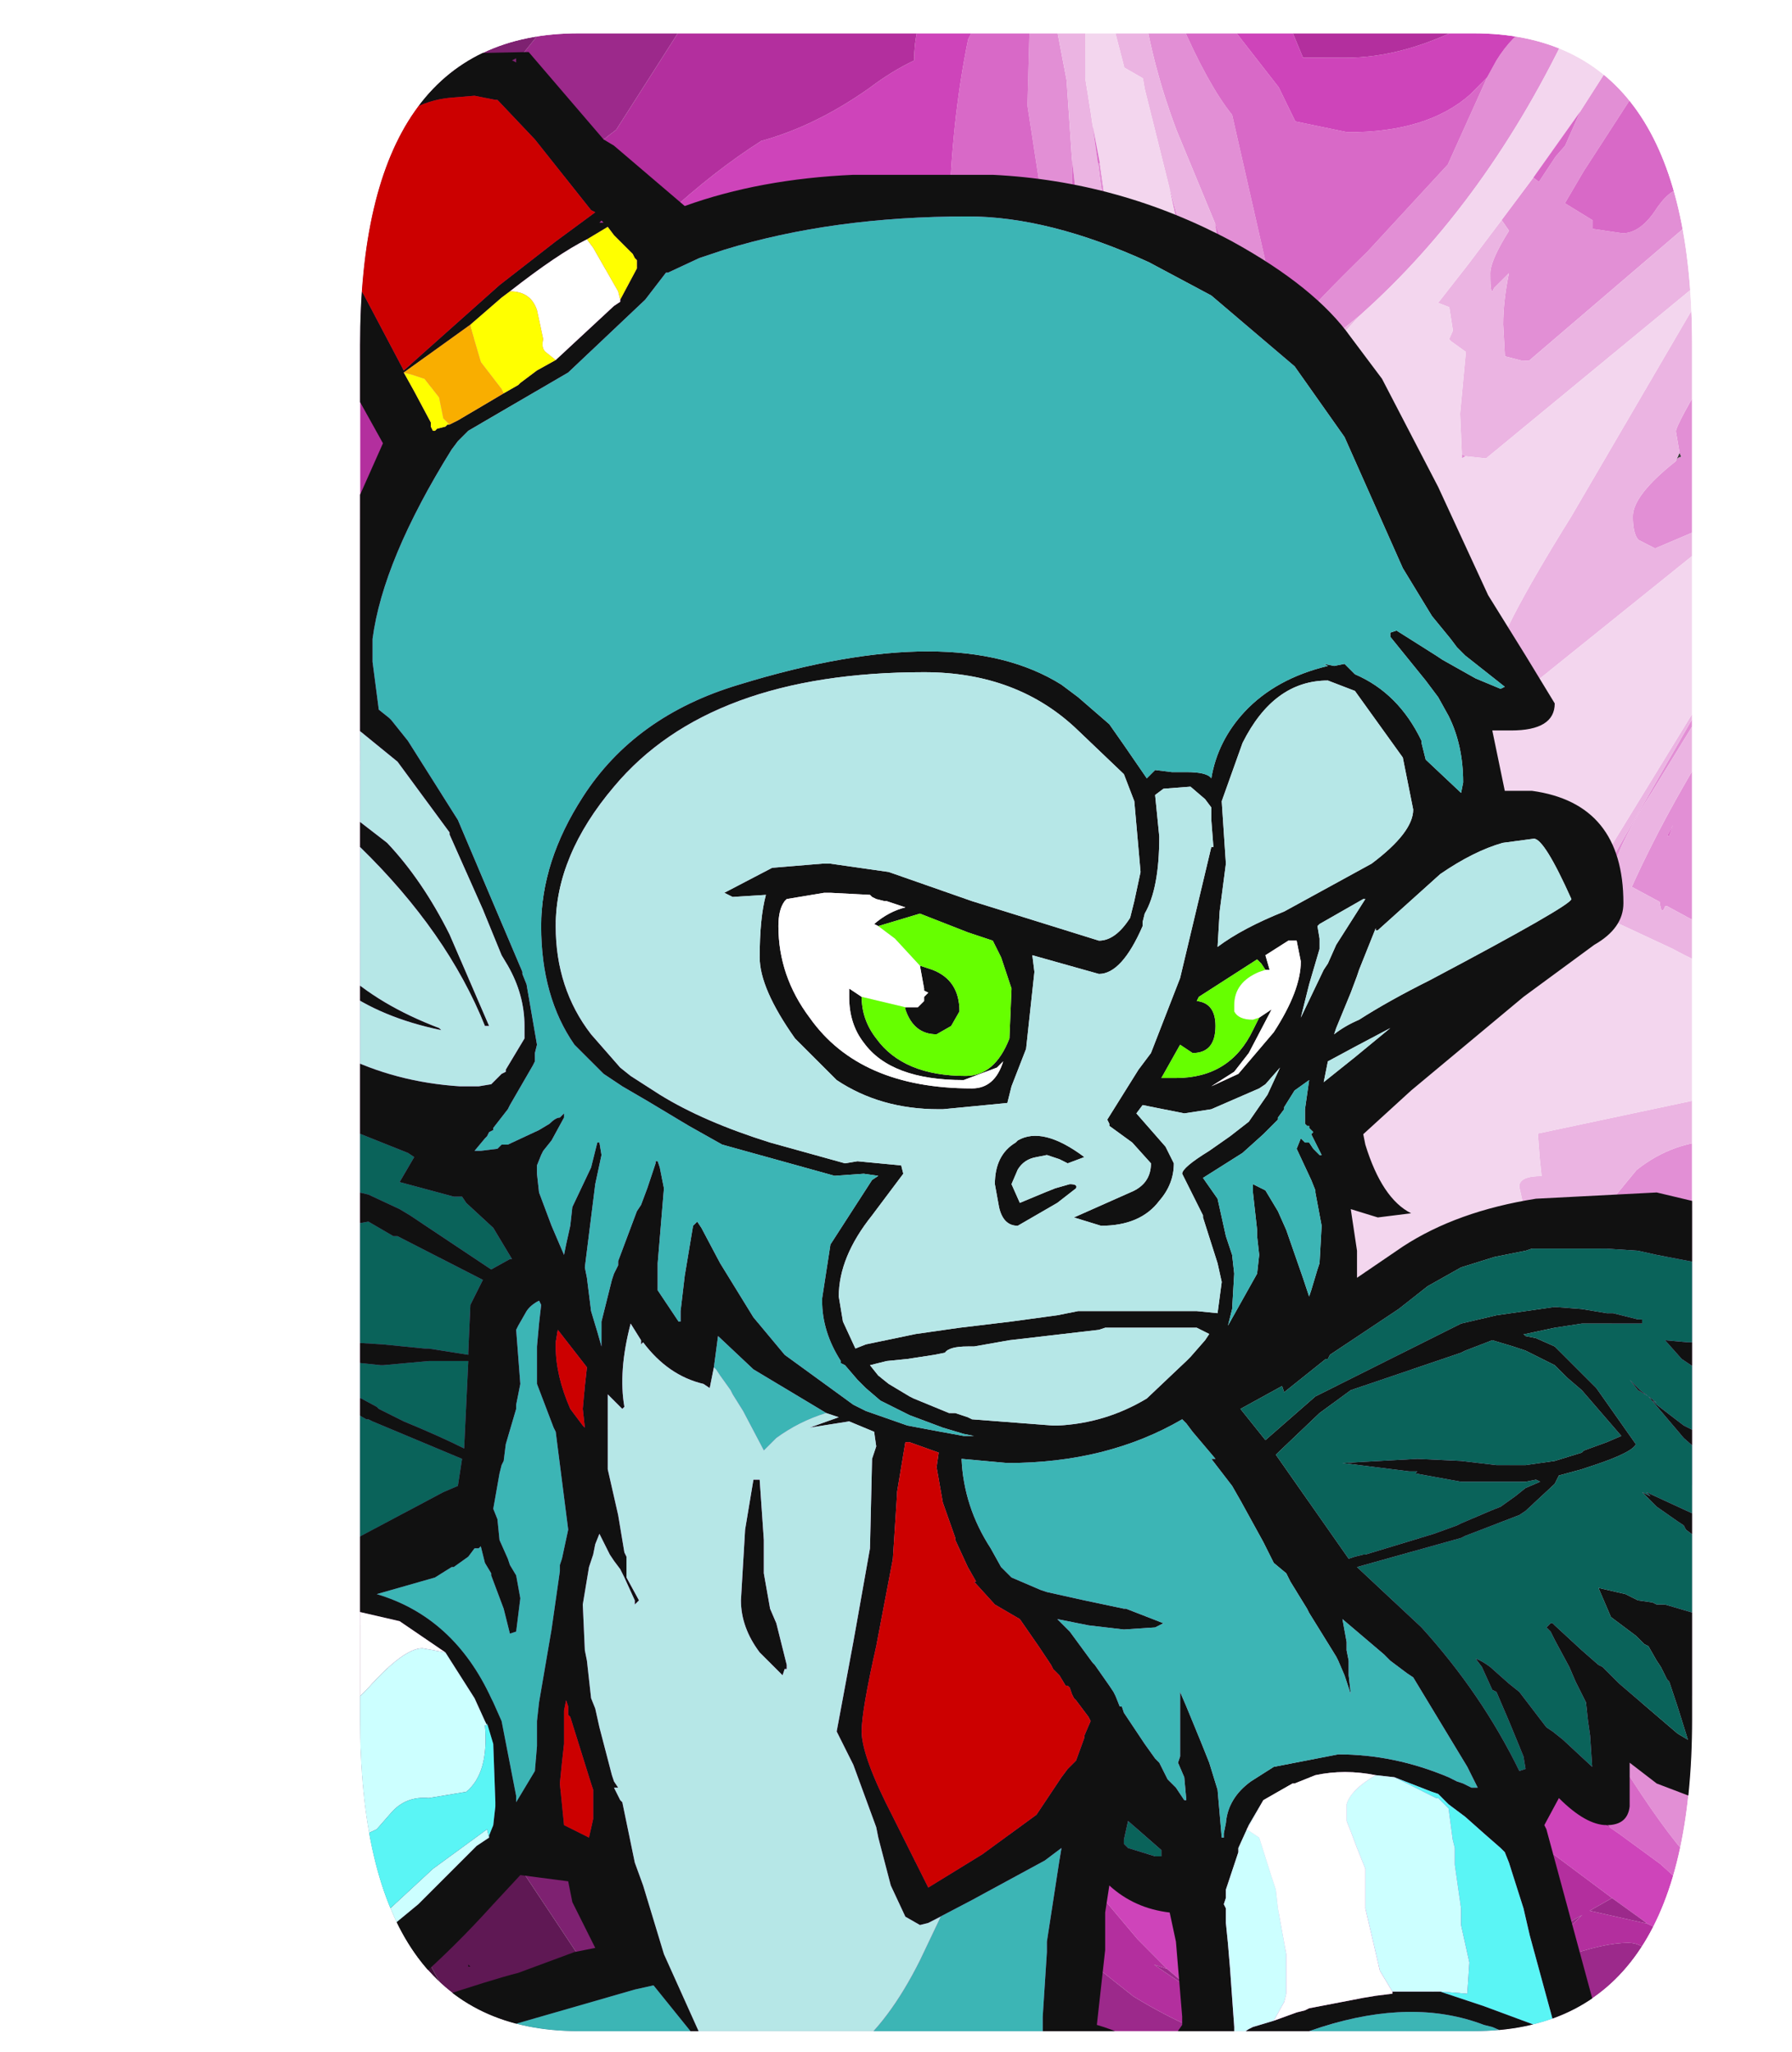 <?xml version="1.0" encoding="UTF-8" standalone="no"?>
<svg xmlns:ffdec="https://www.free-decompiler.com/flash" xmlns:xlink="http://www.w3.org/1999/xlink" ffdec:objectType="frame" height="49.3px" width="43.05px" xmlns="http://www.w3.org/2000/svg">
  <g transform="matrix(1.0, 0.0, 0.0, 1.0, 8.65, 0.8)">
    <clipPath id="clipPath0" transform="matrix(1.0, 0.0, 0.0, 1.0, 0.0, 0.0)">
      <path d="M32.0 7.5 L32.0 40.5 Q32.0 48.0 26.75 48.0 L5.25 48.0 Q0.0 48.0 0.0 40.5 L0.0 7.5 Q0.0 0.0 5.25 0.0 L26.75 0.0 Q32.0 0.0 32.0 7.5" fill="#ff0000" fill-rule="evenodd" stroke="none"/>
    </clipPath>
    <g clip-path="url(#clipPath0)">
      <filter id="filter0">
        <feColorMatrix in="SourceGraphic" result="filterResult0" type="matrix" values="0.499 2.142 -1.641 0.0 0.0 -0.124 0.537 0.587 0.0 0.0 1.587 -0.489 -0.099 0.0 0.0 0.0 0.0 0.0 1.0 0.0"/>
      </filter>
      <use ffdec:characterId="525" filter="url(#filter0)" height="48.0" transform="matrix(0.894, 0.003, -0.003, 1.023, -8.5, -0.8)" width="48.0" xlink:href="#sprite0"/>
      <use ffdec:characterId="535" height="48.2" transform="matrix(1.0, 0.0, 0.0, 1.0, -0.45, 0.3)" width="32.65" xlink:href="#shape2"/>
    </g>
  </g>
  <defs>
    <g id="sprite0" transform="matrix(1.0, 0.0, 0.0, 1.0, 0.0, 0.0)">
      <use ffdec:characterId="524" height="48.0" transform="matrix(1.0, 0.0, 0.0, 1.0, 0.0, 0.0)" width="48.0" xlink:href="#shape1"/>
    </g>
    <g id="shape1" transform="matrix(1.0, 0.0, 0.0, 1.0, 0.0, 0.0)">
      <path d="M26.9 36.7 L26.65 36.85 26.5 36.85 26.9 36.7" fill="#5c5c5c" fill-rule="evenodd" stroke="none"/>
      <path d="M47.5 9.35 L47.5 9.4 47.5 9.35 M45.8 6.3 L45.8 6.4 45.75 6.5 45.8 6.3 M19.0 0.0 L18.95 0.05 18.6 0.0 19.0 0.0 M18.3 0.35 L18.3 0.4 18.25 0.45 18.3 0.35 M0.5 21.15 L0.55 22.1 0.5 21.65 0.5 21.15 M0.0 32.75 L0.55 34.85 0.0 34.15 0.0 32.75" fill="#272727" fill-rule="evenodd" stroke="none"/>
      <path d="M40.75 8.35 L40.8 8.35 40.75 8.35 M45.0 10.5 L45.05 10.6 Q44.95 10.6 44.9 10.7 L45.0 10.5" fill="#3b3b3b" fill-rule="evenodd" stroke="none"/>
      <path d="M34.75 7.5 L34.7 7.45 34.75 7.5 M13.4 39.95 L14.05 40.9 13.4 40.1 13.4 39.95 M5.55 32.4 L5.85 33.05 5.65 32.75 5.55 32.4" fill="#4d4d4d" fill-rule="evenodd" stroke="none"/>
      <path d="M8.15 0.0 L7.4 0.7 7.8 0.0 7.9 0.0 8.15 0.0" fill="#161616" fill-rule="evenodd" stroke="none"/>
      <path d="M23.4 32.2 L23.9 32.35 23.4 32.25 23.4 32.2 M20.6 31.05 L19.9 31.0 19.65 30.9 20.6 31.05 M17.95 23.85 L17.9 23.85 17.95 23.85 M22.45 30.85 L22.4 30.45 22.5 30.55 22.45 30.85 M21.85 29.55 L20.1 29.55 21.8 29.4 21.85 29.55 M24.05 25.3 L24.0 25.25 24.15 25.3 24.05 25.3" fill="#646464" fill-rule="evenodd" stroke="none"/>
      <path d="M43.5 0.85 L43.65 1.15 43.6 1.4 Q43.9 1.1 44.15 1.05 L44.35 1.25 42.4 3.9 41.9 4.65 42.65 5.05 42.65 5.25 43.45 5.35 Q43.9 5.35 44.3 4.85 44.7 4.3 45.05 4.3 L47.25 4.55 47.9 7.75 47.5 9.2 47.5 9.35 47.5 9.4 Q47.55 9.95 47.95 10.25 L46.75 11.85 44.35 12.75 43.9 12.55 Q43.75 12.4 43.75 12.0 43.75 11.5 44.9 10.7 44.95 10.6 45.05 10.6 L45.0 10.5 44.9 10.0 Q44.9 9.85 45.85 8.45 L46.75 6.75 Q46.75 5.85 46.4 5.5 46.1 5.15 45.3 5.15 L45.2 5.15 40.95 8.35 40.8 8.35 40.75 8.35 40.3 8.25 40.25 7.5 Q40.25 6.95 40.4 6.3 L40.0 6.65 Q39.9 6.9 39.9 6.3 39.9 6.0 40.4 5.3 L40.2 5.05 41.05 4.05 41.2 4.15 41.65 3.55 41.9 3.3 42.3 2.5 43.5 0.85 M42.1 0.35 Q39.85 4.6 36.4 7.3 L35.35 8.05 35.2 8.1 33.6 9.25 33.5 8.9 32.55 5.4 32.6 5.45 32.65 5.5 32.5 5.15 31.45 2.95 Q30.8 1.45 30.55 0.0 L31.35 0.0 31.55 0.4 Q32.3 1.9 32.95 2.6 L34.15 7.15 34.7 7.45 34.75 7.5 Q35.2 7.0 36.6 5.8 L38.75 3.75 39.8 1.7 40.05 1.3 Q40.9 0.1 42.1 0.35 M31.65 5.85 L31.25 4.25 31.8 5.95 31.65 5.85 M29.4 3.75 L29.6 4.95 29.5 4.75 29.35 3.75 29.4 3.75 M18.1 20.55 L18.05 20.55 17.8 20.55 17.5 20.55 16.7 20.6 15.85 20.45 15.9 20.35 15.4 20.35 14.75 20.4 13.4 20.6 Q13.85 21.2 15.6 21.95 L16.15 22.2 17.0 22.5 16.85 22.3 17.9 22.4 18.65 23.35 Q19.75 24.5 20.5 24.5 L20.65 24.5 19.95 25.8 18.6 27.8 18.6 29.5 20.1 29.55 21.85 29.55 21.9 29.55 Q22.4 29.7 22.4 30.35 L22.4 30.45 22.45 30.85 22.6 31.75 22.75 33.5 Q24.3 33.75 25.45 34.35 L26.3 34.9 27.75 33.85 29.55 32.85 Q29.6 33.75 30.05 34.7 L30.5 35.45 30.0 35.35 31.1 38.0 32.5 41.5 32.5 41.6 32.5 41.75 32.7 41.95 Q33.9 43.05 34.0 44.35 L34.5 45.0 35.5 40.2 Q36.55 34.95 36.6 32.5 L36.6 32.25 36.65 32.25 36.7 32.2 37.15 32.0 37.15 31.4 38.2 32.25 Q40.0 33.05 42.3 36.95 L43.7 39.25 44.95 41.25 Q46.1 42.95 46.55 43.25 44.9 38.55 43.55 31.85 L42.75 29.55 43.15 28.85 43.2 28.1 43.9 27.35 Q44.9 26.65 46.15 26.65 L47.8 26.85 48.0 26.85 47.4 27.0 47.85 26.95 48.0 26.95 48.0 28.3 45.95 28.25 45.9 28.3 45.8 28.4 45.25 28.25 Q44.5 29.55 44.5 30.5 L44.5 30.65 44.5 30.75 44.35 31.55 44.65 31.55 Q44.85 32.9 45.9 36.45 L46.05 37.05 46.05 37.35 Q46.65 38.3 46.95 39.85 L47.65 43.1 47.55 43.2 47.65 43.35 47.3 44.35 46.75 44.35 Q45.75 44.35 43.55 41.3 L42.4 39.75 41.95 38.85 40.2 35.65 38.5 35.35 38.4 35.35 37.35 37.6 37.05 39.55 36.05 43.05 35.85 43.05 35.7 43.85 35.65 44.0 35.65 44.25 35.6 44.55 35.4 45.0 35.1 45.4 34.15 45.75 32.3 42.75 31.0 41.0 Q29.75 38.3 29.0 36.0 L28.5 36.05 27.6 36.0 26.9 36.7 26.5 36.85 25.05 36.85 25.0 36.75 23.6 36.5 22.45 35.2 Q21.2 33.8 21.1 33.05 L20.9 32.25 21.1 31.65 21.0 31.1 20.6 31.05 19.65 30.9 18.75 30.7 Q16.75 30.5 16.75 29.75 L19.05 24.65 Q19.05 24.15 17.95 23.85 L17.9 23.85 17.65 23.45 17.55 23.25 17.5 23.2 16.85 23.25 14.7 22.6 14.0 22.1 11.85 20.65 14.65 19.7 15.9 19.6 15.9 19.5 16.75 19.55 17.35 19.25 17.9 18.85 Q18.7 18.3 19.8 18.2 L19.95 18.25 20.6 18.35 21.5 18.15 21.5 18.05 21.8 18.0 21.75 18.0 21.5 17.85 21.5 17.8 21.0 17.45 17.0 14.35 Q16.65 13.4 14.95 12.1 13.6 11.05 12.8 10.9 L12.1 10.35 11.15 9.05 15.6 9.2 17.85 9.3 Q20.8 10.0 22.6 11.05 L22.65 11.05 Q27.4 10.8 27.4 9.85 27.45 8.15 27.8 6.55 L28.05 5.75 27.45 2.4 27.5 0.6 27.45 0.0 28.1 0.0 28.5 1.8 28.65 3.65 28.65 4.5 28.75 4.4 29.05 6.9 29.35 8.75 29.2 9.3 28.8 11.9 Q26.0 11.3 23.3 11.85 L21.85 12.2 21.8 12.05 20.8 11.65 20.8 11.6 18.45 10.85 Q14.65 9.6 13.25 9.35 L12.1 9.35 17.5 13.4 20.35 15.75 23.65 17.65 23.35 18.2 23.05 19.0 22.25 19.2 22.45 18.95 22.0 19.2 22.2 19.2 21.6 19.35 21.25 19.5 18.15 20.35 18.1 20.35 18.1 20.55 M22.05 23.9 L22.05 23.95 22.05 23.9 M46.7 14.7 L47.65 13.25 47.9 13.2 Q46.6 14.75 46.25 15.65 L44.3 18.45 Q43.45 19.6 43.2 20.4 L43.05 20.3 46.7 14.7 M39.25 10.6 L39.15 10.65 39.15 10.55 39.25 10.6 M48.0 14.3 L48.0 17.1 47.25 18.25 46.15 19.75 46.7 20.05 48.0 20.85 48.0 22.4 46.0 21.7 45.55 21.55 44.7 21.15 44.65 21.15 Q44.55 21.4 44.5 21.05 L43.75 20.7 Q44.75 18.75 46.4 16.5 L46.6 16.25 46.75 16.0 48.0 14.3 M48.0 13.1 L48.0 13.05 48.0 13.1 M47.65 16.25 L47.2 16.8 47.35 16.9 47.65 16.25 M44.75 19.5 L44.85 19.25 44.7 19.5 44.75 19.5 M30.8 32.8 L30.55 32.6 30.8 32.8 M29.4 29.9 L29.4 29.8 29.45 29.8 29.4 29.9 M27.85 29.15 L27.8 29.25 27.8 29.15 27.85 29.15" fill="#e28fd5" fill-rule="evenodd" stroke="none"/>
      <path d="M40.2 5.05 L40.4 5.3 Q39.9 6.0 39.9 6.3 39.9 6.9 40.0 6.65 L40.4 6.3 Q40.25 6.95 40.25 7.5 L40.3 8.25 40.75 8.35 40.8 8.35 40.95 8.35 45.2 5.15 45.3 5.15 Q46.1 5.15 46.4 5.5 46.75 5.85 46.75 6.75 L45.85 8.45 Q44.9 9.85 44.9 10.0 L45.0 10.5 44.9 10.7 Q43.75 11.5 43.75 12.0 43.75 12.4 43.9 12.55 L44.35 12.75 46.75 11.85 46.4 12.35 46.3 12.25 40.65 16.25 40.2 16.05 40.05 15.5 Q40.05 14.9 42.1 12.0 L45.75 6.5 45.8 6.4 45.8 6.3 39.8 10.65 39.25 10.6 39.15 10.55 39.1 9.6 39.25 8.15 38.85 7.9 38.8 7.85 38.9 7.65 38.8 7.1 38.5 7.0 39.3 6.1 40.2 5.05 M36.4 7.3 L35.35 8.3 33.35 10.25 33.15 9.65 33.05 9.65 32.85 8.95 32.65 9.0 32.05 6.65 32.0 6.55 31.8 6.35 31.65 5.85 31.8 5.95 31.25 4.25 30.6 2.0 30.55 1.75 30.35 1.65 30.05 1.5 29.6 0.0 30.55 0.0 Q30.8 1.45 31.45 2.95 L32.5 5.15 32.55 5.4 33.5 8.9 33.6 9.25 35.2 8.1 35.35 8.05 36.4 7.3 M28.8 0.0 L29.0 0.35 29.0 1.75 29.15 2.55 29.2 2.85 29.35 3.75 29.5 4.75 29.6 4.95 30.0 6.5 30.3 8.25 30.3 10.5 30.3 10.6 30.25 12.75 22.95 12.55 22.6 12.6 Q23.45 12.95 23.8 13.25 L23.9 13.45 23.5 13.55 Q21.6 13.55 18.85 12.05 L16.55 10.65 14.5 10.0 14.0 10.05 15.7 11.2 18.25 12.55 Q20.35 13.8 22.65 15.4 L22.95 15.5 23.05 15.65 23.65 16.05 23.65 16.25 Q23.9 16.45 23.65 16.5 L23.75 16.65 25.0 18.25 24.15 19.5 21.2 20.45 20.25 20.75 18.1 20.55 18.1 20.35 18.15 20.35 21.25 19.5 21.6 19.35 22.2 19.2 22.25 19.2 23.05 19.0 23.35 18.2 23.65 17.65 20.35 15.75 17.5 13.4 12.1 9.35 13.25 9.35 Q14.65 9.6 18.45 10.85 L20.8 11.6 20.8 11.65 21.8 12.05 21.85 12.2 23.3 11.85 Q26.0 11.3 28.8 11.9 L29.2 9.3 29.35 8.75 29.05 6.9 28.75 4.4 28.65 3.65 28.5 1.8 28.1 0.0 28.8 0.0 M17.9 22.4 L20.0 22.5 20.05 22.6 20.2 22.6 Q21.9 23.1 22.05 23.9 L22.05 23.95 22.05 24.05 Q22.05 24.9 21.1 26.05 20.1 27.25 20.0 28.0 L19.9 28.15 22.3 28.0 Q23.35 28.0 23.85 29.1 L24.1 30.25 Q24.1 30.85 23.4 31.9 L23.4 32.2 23.4 32.25 23.9 32.35 25.95 32.6 25.5 33.05 25.55 33.4 25.75 33.65 26.3 33.75 Q26.95 33.75 28.5 32.75 L29.55 32.05 Q30.6 31.25 31.5 31.15 31.55 31.85 32.3 32.7 32.85 33.3 33.35 33.3 L33.3 34.95 33.4 39.1 Q34.05 40.95 34.35 43.25 L34.5 43.25 34.9 38.35 34.8 37.25 35.0 37.15 35.1 35.2 35.4 34.15 36.6 29.75 Q37.4 29.8 39.15 31.05 L38.75 30.15 39.25 30.1 40.2 31.8 40.3 31.85 40.55 32.45 43.7 39.25 42.3 36.95 Q40.0 33.05 38.2 32.25 L37.15 31.4 37.15 32.0 36.7 32.2 36.65 32.25 36.6 32.25 36.6 32.5 Q36.55 34.95 35.5 40.2 L34.5 45.0 34.0 44.35 Q33.9 43.05 32.7 41.95 L32.5 41.5 31.1 38.0 30.0 35.35 30.5 35.45 30.05 34.7 Q29.6 33.75 29.55 32.85 L27.75 33.85 26.3 34.9 25.45 34.35 Q24.3 33.75 22.75 33.5 L22.6 31.75 22.45 30.85 22.5 30.55 22.4 30.45 22.4 30.35 Q22.4 29.7 21.9 29.55 L21.85 29.55 21.8 29.4 20.1 29.55 18.6 29.5 18.6 27.8 19.95 25.8 20.65 24.5 20.5 24.5 Q19.75 24.5 18.65 23.35 L17.9 22.4 M44.95 41.25 L45.3 41.55 45.35 41.05 44.75 39.4 44.6 38.8 Q42.45 34.45 40.75 27.75 40.75 27.5 41.35 27.5 L41.3 27.1 41.25 26.55 41.25 26.5 47.35 25.35 48.0 25.45 48.0 26.85 47.8 26.85 46.15 26.65 Q44.9 26.65 43.9 27.35 L43.2 28.1 43.15 28.85 42.75 29.55 43.55 31.85 Q44.9 38.55 46.55 43.25 46.1 42.95 44.95 41.25 M48.0 23.2 Q46.1 22.75 44.85 22.15 L42.25 21.1 46.15 15.5 46.7 14.7 43.05 20.3 43.2 20.4 Q43.45 19.6 44.3 18.45 L46.25 15.65 Q46.6 14.75 47.9 13.2 L47.65 13.25 48.0 12.75 48.0 13.05 48.0 13.1 48.0 14.3 46.75 16.0 46.6 16.25 46.4 16.5 Q44.75 18.75 43.75 20.7 L44.5 21.05 Q44.55 21.4 44.65 21.15 L44.7 21.15 45.55 21.55 46.0 21.7 48.0 22.4 48.0 23.2 M38.8 22.8 L38.55 22.5 38.8 22.4 38.95 22.45 38.8 22.8 M26.05 19.25 Q25.7 19.45 25.45 19.7 L25.9 19.15 26.05 19.25 M30.8 32.8 L30.55 32.6 30.8 32.8" fill="#ebb4e2" fill-rule="evenodd" stroke="none"/>
      <path d="M47.95 10.25 L48.0 10.15 48.0 12.75 47.65 13.25 46.7 14.7 46.15 15.5 42.25 21.1 44.85 22.15 Q46.1 22.75 48.0 23.2 L48.0 25.45 47.35 25.35 41.25 26.5 41.25 26.55 41.3 27.1 41.35 27.5 Q40.75 27.5 40.75 27.75 42.45 34.45 44.6 38.8 L44.75 39.4 45.35 41.05 45.3 41.55 44.95 41.25 43.7 39.25 40.55 32.45 40.3 31.85 40.2 31.8 39.25 30.1 38.75 30.15 39.15 31.05 Q37.4 29.8 36.6 29.75 L35.4 34.15 35.1 35.2 35.0 37.15 34.8 37.25 34.9 38.35 34.5 43.25 34.35 43.25 Q34.05 40.95 33.4 39.1 L33.3 34.95 33.35 33.3 Q32.85 33.3 32.3 32.7 31.55 31.85 31.5 31.15 30.6 31.25 29.55 32.05 L28.5 32.75 Q26.95 33.75 26.3 33.75 L25.75 33.65 25.55 33.4 25.5 33.05 25.95 32.6 23.9 32.35 23.4 32.2 23.4 31.9 Q24.1 30.85 24.1 30.25 L23.85 29.1 Q23.35 28.0 22.3 28.0 L19.9 28.15 20.0 28.0 Q20.1 27.25 21.1 26.05 22.05 24.9 22.05 24.05 L22.05 23.95 22.05 23.9 Q21.9 23.1 20.2 22.6 L20.05 22.6 20.0 22.5 17.9 22.4 16.85 22.3 16.15 22.2 15.6 21.95 Q13.85 21.2 13.4 20.6 L14.75 20.4 15.4 20.35 15.8 20.45 15.85 20.45 16.7 20.6 17.5 20.55 17.8 20.55 18.05 20.55 18.1 20.55 20.25 20.75 21.2 20.45 24.15 19.5 25.0 18.25 23.75 16.65 23.65 16.5 Q23.9 16.45 23.65 16.25 L23.65 16.05 23.05 15.65 22.95 15.5 22.65 15.4 Q20.35 13.8 18.25 12.55 L15.7 11.2 14.0 10.05 14.5 10.0 16.55 10.65 18.85 12.05 Q21.6 13.55 23.5 13.55 L23.9 13.45 23.8 13.25 Q23.45 12.95 22.6 12.6 L22.95 12.55 30.25 12.75 30.3 10.6 30.3 10.5 30.3 8.25 30.0 6.5 29.6 4.95 29.4 3.75 29.2 2.85 29.15 2.55 29.0 1.75 29.0 0.35 28.8 0.0 29.6 0.0 30.05 1.5 30.35 1.65 30.55 1.75 30.6 2.0 31.25 4.25 31.65 5.85 31.8 6.35 32.0 6.55 32.05 6.65 32.65 9.0 32.85 8.95 33.05 9.65 33.15 9.65 33.35 10.25 35.35 8.3 36.4 7.3 Q39.85 4.6 42.1 0.35 L42.25 0.2 43.7 0.55 43.5 0.85 42.3 2.5 41.05 4.05 40.2 5.05 39.3 6.1 38.5 7.0 38.8 7.1 38.9 7.65 38.8 7.85 38.85 7.9 39.25 8.15 39.1 9.6 39.15 10.55 39.15 10.65 39.25 10.6 39.8 10.65 45.8 6.3 45.75 6.5 42.1 12.0 Q40.05 14.9 40.05 15.5 L40.2 16.05 40.65 16.25 46.3 12.25 46.4 12.35 46.75 11.85 47.95 10.25 M26.05 19.25 L25.9 19.15 25.45 19.7 Q25.7 19.45 26.05 19.25 M38.8 22.8 L38.95 22.45 38.8 22.4 38.55 22.5 38.8 22.8 M27.85 29.15 L27.8 29.15 27.8 29.25 27.85 29.15 M29.4 29.9 L29.45 29.8 29.4 29.8 29.4 29.9 M24.05 25.3 L24.15 25.3 24.0 25.25 24.05 25.3" fill="#f3d6ee" fill-rule="evenodd" stroke="none"/>
      <path d="M47.5 9.35 L47.5 9.2 47.9 7.75 47.25 4.55 45.05 4.3 Q44.7 4.3 44.3 4.85 43.9 5.35 43.45 5.35 L42.65 5.25 42.65 5.05 41.9 4.65 42.4 3.9 44.35 1.25 44.15 1.05 Q43.9 1.1 43.6 1.4 L43.65 1.15 43.5 0.85 43.7 0.55 Q48.0 1.95 48.0 7.5 L48.0 10.15 47.95 10.25 Q47.55 9.95 47.5 9.4 L47.5 9.35 M42.3 2.5 L41.9 3.3 41.65 3.55 41.2 4.15 41.05 4.05 42.3 2.5 M29.2 2.85 L29.4 3.75 29.35 3.75 29.2 2.85 M15.85 20.45 L15.8 20.45 15.4 20.35 15.9 20.35 15.85 20.45 M16.15 22.2 L16.85 22.3 17.0 22.5 16.15 22.2 M32.6 0.0 L32.9 0.5 34.2 1.95 34.65 2.75 36.05 3.0 Q38.2 3.0 39.35 2.1 L39.8 1.7 38.75 3.75 36.6 5.8 Q35.2 7.0 34.75 7.5 L34.7 7.45 34.15 7.15 32.95 2.6 Q32.3 1.9 31.55 0.4 L31.35 0.0 32.6 0.0 M48.0 17.1 L48.0 20.85 46.7 20.05 46.15 19.75 47.25 18.25 48.0 17.1 M47.65 16.25 L47.35 16.9 47.2 16.8 47.65 16.25 M44.75 19.5 L44.7 19.5 44.85 19.25 44.75 19.5 M48.0 26.95 L47.85 26.95 47.4 27.0 48.0 26.85 48.0 26.95 M45.9 36.45 Q44.85 32.9 44.65 31.55 L44.35 31.55 44.5 30.75 44.5 30.65 44.5 30.5 Q44.5 29.55 45.25 28.25 L45.8 28.4 45.9 28.3 45.95 28.25 48.0 28.3 48.0 32.0 47.55 33.1 47.3 34.05 46.75 34.8 47.3 37.0 47.6 38.05 48.0 39.8 48.0 40.5 Q48.0 42.05 47.65 43.35 L47.55 43.2 47.65 43.1 46.95 39.85 Q46.65 38.3 46.05 37.35 L46.05 37.05 46.05 36.95 46.1 36.95 45.9 36.35 45.9 36.45 M41.95 38.85 L41.75 38.9 42.4 39.75 43.55 41.3 Q45.75 44.35 46.75 44.35 L47.3 44.35 46.75 45.35 44.6 43.65 43.5 42.95 43.25 42.8 42.9 42.4 41.05 40.9 Q40.75 40.9 40.0 41.25 L39.25 41.55 38.55 41.55 38.5 41.55 36.95 43.45 37.0 43.75 36.35 45.55 36.15 46.0 35.75 46.6 34.75 46.9 Q33.95 46.9 31.65 44.75 L31.35 44.45 31.15 44.15 29.35 40.5 29.15 40.3 Q28.1 39.35 26.5 39.25 24.75 39.15 23.7 38.5 L23.5 38.5 23.05 38.35 21.75 37.85 21.15 37.65 20.25 37.3 20.25 37.05 20.4 37.05 Q18.95 35.6 16.5 31.8 L16.55 31.55 15.5 30.75 16.05 26.55 15.7 26.2 15.8 24.7 15.25 23.9 12.55 22.65 12.25 22.5 12.0 22.5 Q11.0 21.4 11.0 20.5 11.0 20.25 11.75 19.7 L12.1 19.45 12.2 19.4 13.05 19.05 14.5 18.9 15.05 17.8 15.8 16.55 14.75 14.45 13.65 12.8 13.65 12.75 Q13.4 12.25 12.6 11.85 L12.0 11.35 10.0 9.05 Q10.4 8.75 10.95 8.5 L12.2 7.95 13.05 7.9 18.55 8.5 19.05 8.4 19.55 8.5 20.1 8.25 Q24.65 6.55 25.35 5.1 25.4 2.8 25.85 0.85 L26.35 0.0 27.45 0.0 27.5 0.6 27.45 2.4 28.05 5.75 27.8 6.55 Q27.45 8.15 27.4 9.85 27.4 10.8 22.65 11.05 L22.6 11.05 Q20.8 10.0 17.85 9.3 L15.6 9.2 11.15 9.05 12.1 10.35 12.6 10.9 12.8 10.9 Q13.6 11.05 14.95 12.1 16.65 13.4 17.0 14.35 L21.0 17.45 21.5 17.8 21.5 17.85 21.75 18.0 21.8 18.0 21.5 18.05 21.5 18.15 20.6 18.35 19.95 18.25 19.8 18.2 Q18.7 18.3 17.9 18.85 L17.35 19.25 16.75 19.55 15.9 19.5 15.9 19.6 14.65 19.7 11.85 20.65 14.0 22.1 14.7 22.6 16.85 23.25 17.5 23.2 17.55 23.25 17.65 23.45 17.9 23.85 17.95 23.85 Q19.05 24.15 19.05 24.65 L16.75 29.75 Q16.75 30.5 18.75 30.7 L19.65 30.9 19.9 31.0 20.6 31.05 21.0 31.1 21.1 31.65 20.9 32.25 21.1 33.05 Q21.2 33.8 22.45 35.2 L23.6 36.5 25.0 36.75 25.05 36.85 26.5 36.85 26.65 36.85 26.9 36.7 27.6 36.0 28.5 36.05 29.0 36.0 Q29.75 38.3 31.0 41.0 L32.3 42.75 34.15 45.75 35.1 45.4 35.4 45.0 35.6 44.55 35.65 44.25 35.7 44.0 35.65 44.0 35.7 43.85 35.85 43.05 36.05 43.05 37.05 39.55 37.35 37.6 38.4 35.35 38.5 35.35 40.2 35.65 41.95 38.85 M40.75 41.65 L40.75 41.75 40.6 41.85 40.75 41.65 M32.7 41.95 L32.5 41.75 32.5 41.6 32.5 41.5 32.7 41.95 M32.5 5.15 L32.65 5.5 32.6 5.45 32.55 5.4 32.5 5.15 M28.65 3.65 L28.75 4.4 28.65 4.5 28.65 3.65 M22.25 19.2 L22.2 19.2 22.0 19.2 22.45 18.95 22.25 19.2 M29.8 42.65 L29.55 42.5 29.45 42.3 29.8 42.65" fill="#d869c7" fill-rule="evenodd" stroke="none"/>
      <path d="M42.25 0.2 L42.1 0.35 Q40.9 0.1 40.05 1.3 L39.8 1.7 39.35 2.1 Q38.2 3.0 36.05 3.0 L34.65 2.75 34.2 1.95 32.9 0.5 32.6 0.0 34.25 0.0 34.85 1.25 36.0 1.25 Q37.55 1.25 39.3 0.45 L39.5 0.0 40.1 0.0 42.25 0.2 M45.9 36.45 L45.9 36.35 46.1 36.95 46.05 36.95 46.05 37.05 45.9 36.45 M47.6 38.05 L47.3 37.0 46.75 34.8 47.3 34.05 47.55 33.1 48.0 32.0 48.0 39.4 47.65 38.0 47.6 38.05 M42.4 39.75 L41.75 38.9 41.95 38.85 42.4 39.75 M35.65 44.0 L35.7 44.0 35.65 44.25 35.65 44.0 M26.35 0.0 L25.85 0.85 Q25.4 2.8 25.35 5.1 24.65 6.55 20.1 8.25 L19.55 8.5 19.05 8.4 18.55 8.5 13.05 7.9 12.2 7.95 13.65 7.1 14.0 7.15 Q14.45 6.85 15.85 6.4 L16.5 6.15 17.75 5.0 Q19.05 3.95 20.3 3.25 21.75 2.9 23.2 2.0 23.8 1.6 24.4 1.35 24.4 0.6 24.75 0.0 L26.35 0.0 M10.0 9.05 L12.0 11.35 12.45 11.8 12.6 11.85 Q13.4 12.25 13.65 12.75 L13.65 12.8 14.75 14.45 15.8 16.55 15.05 17.8 14.5 18.9 13.05 19.05 12.2 19.4 12.2 19.35 12.1 19.45 11.75 19.7 Q11.0 20.25 11.0 20.5 11.0 21.4 12.0 22.5 L12.45 22.9 12.7 23.15 12.55 22.65 15.25 23.9 15.8 24.7 15.7 26.2 16.05 26.55 15.5 30.75 16.55 31.55 16.5 31.8 Q18.95 35.6 20.4 37.05 L20.25 37.05 20.25 37.3 21.15 37.65 21.75 37.85 23.05 38.35 23.5 38.5 23.7 38.5 Q24.75 39.15 26.5 39.25 28.1 39.35 29.15 40.3 L29.35 40.5 31.15 44.15 31.35 44.45 31.65 44.75 Q33.95 46.9 34.75 46.9 L35.75 46.6 36.3 46.0 36.15 46.0 36.35 45.55 37.0 43.75 36.95 43.45 38.5 41.55 38.55 41.55 39.25 41.55 40.0 41.25 Q40.75 40.9 41.05 40.9 L42.9 42.4 42.7 42.55 43.25 42.8 43.5 42.95 44.6 43.65 46.75 45.35 46.1 46.1 45.5 45.8 45.5 45.75 44.75 45.25 44.25 45.05 44.1 44.95 43.3 44.45 41.45 43.25 Q38.2 45.15 37.35 46.0 L37.05 46.0 36.4 47.0 35.85 47.5 34.5 47.6 Q33.65 47.6 32.1 46.7 L31.35 46.15 30.55 45.45 28.95 43.8 Q27.05 43.05 25.5 42.2 L21.1 39.55 16.85 34.3 Q14.35 30.95 13.25 28.5 L13.3 28.5 13.25 27.0 Q13.0 26.3 13.05 25.6 L13.1 25.35 13.0 25.15 13.05 24.65 11.55 22.8 Q10.05 21.05 10.05 20.6 10.05 19.85 10.7 19.3 11.1 18.95 12.25 18.35 L12.35 18.4 12.85 15.7 13.05 15.0 12.6 14.25 12.75 14.25 11.4 12.25 11.15 11.65 10.9 11.05 Q10.35 9.85 9.7 9.3 L10.0 9.05 M40.75 41.65 L40.6 41.85 40.75 41.75 40.75 41.65 M10.45 7.25 L10.05 7.4 10.3 7.25 10.45 7.25 M15.5 7.35 L15.55 7.35 15.5 7.35 M29.8 42.65 L29.45 42.3 29.55 42.5 29.8 42.65" fill="#ce44ba" fill-rule="evenodd" stroke="none"/>
      <path d="M39.5 0.0 L39.3 0.45 Q37.55 1.25 36.0 1.25 L34.85 1.25 34.25 0.0 39.5 0.0 M48.0 39.8 L47.6 38.05 47.65 38.0 48.0 39.4 48.0 39.8 M12.8 10.9 L12.6 10.9 12.1 10.35 12.8 10.9 M12.2 7.95 L10.95 8.5 Q10.4 8.75 10.0 9.05 L9.7 9.3 Q10.35 9.85 10.9 11.05 L11.15 11.65 11.4 12.25 12.75 14.25 12.6 14.25 13.05 15.0 12.85 15.7 12.35 18.4 12.25 18.35 Q11.1 18.95 10.7 19.3 10.05 19.85 10.05 20.6 10.05 21.05 11.55 22.8 L13.05 24.65 13.0 25.15 13.1 25.35 13.05 25.6 Q13.0 26.3 13.25 27.0 L13.3 28.5 13.25 28.5 Q14.35 30.95 16.85 34.3 L21.1 39.55 25.5 42.2 Q27.05 43.05 28.95 43.8 L30.55 45.45 31.35 46.15 31.0 46.05 31.25 46.2 32.1 46.7 Q33.65 47.6 34.5 47.6 L35.85 47.5 Q40.1 46.95 42.5 44.85 L41.7 45.25 Q38.3 47.0 36.8 47.0 L36.4 47.0 37.05 46.0 37.35 46.0 Q38.2 45.15 41.45 43.25 L43.3 44.45 42.7 44.75 44.25 45.05 44.75 45.25 45.5 45.75 45.5 45.8 45.5 45.9 Q45.6 46.1 45.0 46.1 L44.4 45.8 Q44.1 45.5 43.75 45.5 42.4 45.5 39.4 46.9 L36.75 48.0 33.6 48.0 Q32.05 47.65 30.45 46.8 L28.05 45.15 28.05 45.1 24.6 43.65 19.5 41.15 19.5 41.3 19.4 41.45 19.4 41.5 17.3 38.95 Q14.55 36.15 14.25 35.25 L12.45 30.85 Q11.3 28.45 10.65 27.9 L10.5 27.0 10.7 25.65 10.35 24.4 9.8 22.5 9.5 21.95 8.9 20.45 Q8.9 19.8 9.45 19.05 L9.6 17.65 9.65 14.65 10.15 13.3 Q9.45 12.15 9.05 10.7 L8.95 10.55 8.9 10.8 8.65 10.8 Q8.5 10.6 8.5 10.05 8.5 9.55 8.65 9.15 L8.5 8.75 8.75 8.8 8.75 8.75 Q8.8 7.6 9.1 7.3 9.95 6.5 13.3 6.4 14.7 4.1 16.4 3.0 L18.25 0.45 18.3 0.4 18.3 0.35 18.3 0.0 18.6 0.0 18.95 0.05 19.0 0.0 24.75 0.0 Q24.4 0.6 24.4 1.35 23.8 1.6 23.2 2.0 21.75 2.9 20.3 3.25 19.05 3.95 17.75 5.0 L16.5 6.15 15.85 6.4 Q14.45 6.85 14.0 7.15 L13.65 7.1 12.2 7.95 M12.0 11.35 L12.6 11.85 12.45 11.8 12.0 11.35 M12.2 19.4 L12.1 19.45 12.2 19.35 12.2 19.4 M12.0 22.5 L12.25 22.5 12.55 22.65 12.7 23.15 12.45 22.9 12.0 22.5 M35.75 46.6 L36.15 46.0 36.3 46.0 35.75 46.6 M42.9 42.4 L43.25 42.8 42.7 42.55 42.9 42.4 M10.45 7.25 L10.3 7.25 10.05 7.4 10.45 7.25 M15.5 7.35 L15.55 7.35 15.5 7.35" fill="#b32f9e" fill-rule="evenodd" stroke="none"/>
      <path d="M43.3 44.45 L44.1 44.95 44.25 45.05 42.7 44.75 43.3 44.45 M45.5 45.8 L46.1 46.1 Q44.1 48.0 40.1 48.0 L36.75 48.0 39.4 46.9 Q42.4 45.5 43.75 45.5 44.1 45.5 44.4 45.8 L45.0 46.1 Q45.6 46.1 45.5 45.9 L45.5 45.8 M36.4 47.0 L36.8 47.0 Q38.3 47.0 41.7 45.25 L42.5 44.85 Q40.1 46.95 35.85 47.5 L36.4 47.0 M32.1 46.7 L31.25 46.2 31.0 46.05 31.35 46.15 32.1 46.7 M18.3 0.0 L18.3 0.35 18.25 0.45 16.4 3.0 Q14.7 4.1 13.3 6.4 9.95 6.5 9.1 7.3 8.8 7.6 8.75 8.75 L8.75 8.8 8.5 8.75 8.65 9.15 Q8.5 9.55 8.5 10.05 8.5 10.6 8.65 10.8 L8.9 10.8 8.95 10.55 9.05 10.7 Q9.45 12.15 10.15 13.3 L9.65 14.65 9.6 17.65 9.45 19.05 Q8.9 19.8 8.9 20.45 L9.5 21.95 9.8 22.5 10.35 24.4 10.7 25.65 10.5 27.0 10.65 27.9 Q11.3 28.45 12.45 30.85 L14.25 35.25 Q14.55 36.15 17.3 38.95 L19.4 41.5 19.4 41.45 19.5 41.3 19.5 41.15 24.6 43.65 28.05 45.1 28.05 45.15 30.45 46.8 Q32.05 47.65 33.6 48.0 L20.7 48.0 15.8 42.9 14.05 40.9 13.4 39.95 13.5 39.1 Q13.5 38.7 11.8 36.9 L11.25 36.4 9.45 32.7 Q7.0 28.0 6.8 27.0 L6.15 21.0 5.75 16.05 Q5.75 10.5 10.45 5.0 L15.0 0.0 18.3 0.0" fill="#9c298b" fill-rule="evenodd" stroke="none"/>
      <path d="M15.0 0.0 L10.45 5.0 Q5.75 10.5 5.75 16.05 L6.15 21.0 6.8 27.0 Q7.0 28.0 9.45 32.7 L11.25 36.4 11.8 36.9 Q13.5 38.7 13.5 39.1 L13.4 39.95 13.4 40.1 14.05 40.9 15.8 42.9 20.7 48.0 16.95 48.0 17.0 47.8 11.45 40.55 5.85 33.05 5.55 32.4 Q5.05 30.9 4.05 25.05 2.9 18.45 2.9 17.05 2.9 12.05 7.3 5.3 9.1 2.4 11.0 0.0 L15.0 0.0" fill="#7e2171" fill-rule="evenodd" stroke="none"/>
      <path d="M11.0 0.0 Q9.1 2.4 7.3 5.3 2.9 12.05 2.9 17.05 2.9 18.45 4.05 25.05 5.05 30.9 5.55 32.4 L5.65 32.75 5.85 33.05 11.45 40.55 17.0 47.8 16.95 48.0 12.75 48.0 6.15 37.65 Q0.55 28.4 0.55 24.5 L0.6 23.05 0.55 22.1 0.5 21.15 0.4 16.75 Q0.45 13.35 1.65 10.8 2.5 9.05 5.65 3.75 L7.4 0.7 8.15 0.0 11.0 0.0" fill="#5f1854" fill-rule="evenodd" stroke="none"/>
      <path d="M7.8 0.0 L7.4 0.7 5.65 3.75 Q2.5 9.05 1.65 10.8 0.45 13.35 0.4 16.75 L0.5 21.15 0.5 21.65 0.55 22.1 0.6 23.05 0.55 24.5 Q0.55 28.4 6.15 37.65 L12.75 48.0 8.75 48.0 3.25 38.8 0.55 34.85 0.0 32.75 0.0 11.35 Q0.45 11.35 0.15 11.25 0.75 9.05 3.5 3.95 L5.55 0.2 7.8 0.0" fill="#3c0f35" fill-rule="evenodd" stroke="none"/>
      <path d="M5.55 0.2 L3.5 3.95 Q0.75 9.05 0.15 11.25 0.45 11.35 0.0 11.35 L0.0 7.5 Q0.0 1.25 5.55 0.2 M0.55 34.85 L3.25 38.8 8.75 48.0 7.9 48.0 Q0.0 48.0 0.0 40.5 L0.0 34.15 0.55 34.85" fill="#240920" fill-rule="evenodd" stroke="none"/>
    </g>
    <g id="shape2" transform="matrix(1.0, 0.0, 0.0, 1.0, 0.45, -0.3)">
      <path d="M20.45 6.3 L18.95 5.5 Q16.55 4.4 14.6 4.4 11.35 4.4 8.75 5.2 L8.15 5.4 7.4 5.75 7.35 5.75 6.85 6.4 5.0 8.15 2.6 9.55 2.35 9.8 2.2 10.0 Q0.55 12.65 0.3 14.55 L0.3 15.1 0.45 16.25 0.7 16.45 0.75 16.5 1.15 17.0 2.35 18.9 3.9 22.55 3.9 22.6 4.0 22.85 4.25 24.3 4.2 24.5 4.2 24.7 4.15 24.8 3.6 25.75 3.55 25.85 3.2 26.3 3.2 26.35 3.1 26.4 3.05 26.5 3.0 26.55 2.75 26.85 2.9 26.85 3.3 26.8 3.4 26.7 3.55 26.7 4.3 26.35 4.55 26.2 Q4.7 26.05 4.8 26.05 L4.9 25.95 4.9 26.05 4.6 26.6 4.4 26.85 4.35 26.95 4.25 27.2 4.25 27.4 4.3 27.85 4.6 28.65 4.9 29.35 4.95 29.1 5.05 28.65 5.1 28.2 5.55 27.25 5.7 26.65 5.75 26.65 5.8 26.95 5.65 27.65 5.4 29.65 5.45 29.9 5.55 30.7 5.7 31.2 5.8 31.55 5.8 30.95 6.05 29.95 6.1 29.8 6.2 29.6 6.2 29.5 6.65 28.3 6.75 28.15 6.9 27.75 7.1 27.15 7.1 27.1 7.15 27.1 7.2 27.25 7.3 27.75 7.15 29.55 7.15 29.9 7.15 30.05 7.15 30.2 7.65 30.95 7.7 30.95 7.7 30.7 7.8 29.85 8.0 28.65 8.1 28.55 8.2 28.7 8.65 29.55 9.45 30.85 10.2 31.75 11.85 32.95 11.95 33.0 12.15 33.1 13.15 33.45 13.95 33.6 14.5 33.7 14.75 33.7 14.5 33.65 14.0 33.5 13.2 33.2 12.5 32.85 12.15 32.55 11.95 32.35 11.65 32.0 11.55 31.95 11.55 31.9 Q11.1 31.2 11.1 30.45 L11.1 30.4 11.3 29.1 12.3 27.55 12.45 27.45 12.1 27.4 11.4 27.45 8.7 26.7 7.9 26.25 6.9 25.65 6.3 25.3 5.85 25.0 5.15 24.3 Q4.35 23.15 4.35 21.45 4.35 19.9 5.35 18.35 6.6 16.4 9.1 15.65 14.3 14.05 16.85 15.65 L17.25 15.95 18.0 16.6 18.35 17.1 18.9 17.9 19.1 17.7 19.5 17.75 19.85 17.75 Q20.35 17.75 20.45 17.9 20.6 17.0 21.25 16.3 22.0 15.5 23.25 15.2 L23.15 15.15 23.4 15.2 23.65 15.15 23.9 15.4 Q24.95 15.85 25.5 17.0 L25.5 17.05 25.6 17.45 26.45 18.25 26.5 18.0 Q26.5 17.1 26.15 16.4 L25.9 15.95 25.6 15.55 24.75 14.5 24.75 14.4 24.9 14.35 25.85 14.95 26.0 15.05 26.8 15.5 27.4 15.75 27.5 15.7 26.55 14.95 26.35 14.75 26.2 14.55 25.75 14.0 25.05 12.85 23.65 9.7 22.45 8.0 20.45 6.3 M-0.45 3.5 L-0.45 1.6 Q0.45 0.7 1.6 0.5 L4.05 0.45 5.85 2.55 6.1 2.7 7.8 4.15 Q9.6 3.5 11.85 3.4 L15.2 3.4 Q18.25 3.55 20.95 5.0 22.95 6.1 23.8 7.3 L24.55 8.3 25.9 10.9 27.1 13.5 28.0 14.95 28.7 16.1 Q28.7 16.75 27.65 16.75 L27.2 16.75 27.5 18.2 28.15 18.2 Q30.35 18.5 30.35 20.9 30.35 21.5 29.65 21.9 L27.95 23.15 25.25 25.4 24.1 26.45 24.15 26.7 Q24.55 28.0 25.25 28.35 L24.45 28.45 23.8 28.25 23.95 29.25 23.95 29.9 25.05 29.15 Q26.35 28.3 28.25 28.0 L31.15 27.85 32.2 28.1 32.2 29.55 31.15 29.35 30.7 29.25 29.95 29.2 29.55 29.2 29.35 29.2 28.7 29.2 28.15 29.2 28.0 29.25 27.25 29.4 26.45 29.65 25.65 30.1 24.95 30.65 23.45 31.65 23.3 31.75 23.25 31.85 23.2 31.85 22.2 32.65 22.15 32.5 21.15 33.05 21.75 33.8 22.95 32.75 26.25 31.1 26.45 31.0 27.3 30.8 28.0 30.7 28.7 30.6 29.35 30.65 29.95 30.75 30.1 30.75 30.7 30.9 30.8 30.9 30.8 31.0 30.7 31.0 29.95 31.0 29.35 31.0 28.7 31.1 28.0 31.25 27.95 31.25 28.0 31.3 28.25 31.35 28.7 31.55 29.35 32.2 29.7 32.55 30.65 33.9 Q30.55 34.1 29.65 34.4 L29.35 34.5 28.8 34.65 28.7 34.85 28.0 35.5 27.85 35.6 26.55 36.1 26.45 36.15 23.95 36.85 25.5 38.3 Q26.95 39.9 27.85 41.75 L28.0 41.7 27.95 41.4 27.6 40.55 27.3 39.85 27.2 39.8 26.95 39.25 26.8 39.05 Q26.95 39.1 27.15 39.25 L27.6 39.65 27.85 39.85 28.5 40.7 28.65 40.8 28.9 41.0 29.6 41.65 29.55 40.9 29.5 40.55 29.45 40.1 29.35 39.9 29.2 39.6 29.05 39.25 28.7 38.6 28.6 38.4 28.5 38.3 28.6 38.2 28.65 38.2 28.7 38.25 29.35 38.85 29.75 39.2 29.85 39.25 30.1 39.5 30.2 39.6 30.25 39.65 31.65 40.85 31.9 41.0 31.65 40.2 31.45 39.6 31.4 39.55 31.25 39.25 31.15 39.1 30.95 38.75 30.85 38.7 30.65 38.5 30.05 38.05 29.75 37.35 30.4 37.5 30.7 37.65 31.05 37.7 31.15 37.75 31.35 37.75 32.2 38.0 32.2 42.45 31.15 42.05 30.5 41.55 30.5 41.85 30.5 42.6 Q30.45 43.05 29.95 43.05 29.45 43.05 28.8 42.4 L28.45 43.05 28.5 43.15 29.95 48.5 28.25 48.5 Q27.8 48.15 27.2 47.9 L27.0 47.85 Q25.3 47.2 23.1 47.9 L22.5 48.1 21.75 48.4 21.6 48.5 19.3 48.5 19.75 47.85 19.75 47.65 19.6 45.85 19.45 45.15 Q18.6 45.05 18.0 44.5 L17.9 45.15 17.9 46.05 17.7 47.85 Q18.4 48.05 19.1 48.5 L16.4 48.5 16.4 47.65 16.5 46.1 16.5 45.85 16.8 43.9 16.85 43.6 16.45 43.9 14.7 44.85 13.65 45.4 13.45 45.45 13.1 45.25 12.75 44.5 12.45 43.35 12.4 43.1 11.85 41.6 11.45 40.8 11.85 38.65 12.25 36.4 12.3 34.25 12.4 33.95 12.35 33.6 11.75 33.35 10.8 33.5 11.5 33.25 11.2 33.15 9.45 32.1 8.6 31.3 8.5 32.05 8.4 32.55 8.25 32.45 Q7.4 32.25 6.8 31.45 L6.75 31.5 6.75 31.4 6.5 31.0 Q6.2 32.15 6.35 33.0 L6.3 33.05 5.95 32.7 5.95 34.5 6.2 35.6 6.35 36.5 6.4 36.6 6.4 36.7 6.4 36.95 6.4 37.1 6.7 37.65 6.6 37.75 6.6 37.65 6.35 37.1 6.25 36.9 6.1 36.7 6.0 36.55 5.95 36.45 5.75 36.05 5.65 36.3 5.6 36.55 5.5 36.85 5.35 37.75 5.4 38.85 5.45 39.1 5.55 40.0 5.65 40.25 5.75 40.7 6.05 41.85 6.1 42.0 6.2 42.15 6.1 42.15 6.2 42.35 6.25 42.45 6.3 42.5 6.6 43.95 6.8 44.5 7.3 46.15 8.2 48.15 8.3 48.4 8.3 48.45 7.05 46.9 6.6 47.0 3.65 47.85 Q2.55 48.2 1.9 48.5 L-0.45 48.5 -0.3 48.35 1.7 47.25 Q3.2 46.75 3.8 46.6 L5.15 46.1 5.65 46.0 5.1 44.9 5.0 44.4 3.85 44.25 3.2 44.95 Q1.35 47.0 -0.45 48.15 L-0.45 46.5 -0.45 46.45 -0.4 46.4 -0.45 46.5 0.1 45.95 0.0 45.95 0.2 45.9 0.25 45.9 1.4 44.95 1.65 44.7 2.75 43.6 2.8 43.55 3.1 43.35 3.1 43.3 3.2 43.05 3.25 42.6 3.25 42.5 3.2 41.1 3.05 40.6 3.05 40.65 3.0 40.55 2.75 40.0 2.05 38.9 0.95 38.15 -0.35 37.85 -0.45 37.85 -0.45 36.35 -0.35 36.3 2.0 35.05 2.35 34.9 2.45 34.25 0.3 33.35 0.2 33.3 0.15 33.3 -0.45 32.95 -0.45 32.5 -0.25 32.65 0.4 33.0 0.45 33.05 1.05 33.35 Q1.9 33.7 2.5 34.0 L2.6 31.9 2.0 31.9 1.8 31.9 1.65 31.9 0.55 32.0 0.5 32.0 -0.45 31.9 -0.45 31.45 -0.25 31.45 0.55 31.5 1.55 31.6 1.65 31.6 2.6 31.75 2.6 31.7 2.65 30.55 2.95 29.95 0.9 28.9 0.8 28.9 0.2 28.55 -0.35 28.65 -0.45 28.65 -0.45 27.75 0.2 27.9 0.95 28.25 1.2 28.4 3.15 29.7 3.6 29.45 3.65 29.45 3.2 28.7 2.55 28.1 2.45 27.95 2.25 27.95 0.95 27.6 1.3 27.0 1.15 26.9 -0.35 26.3 -0.45 26.25 -0.45 24.55 Q0.85 25.2 2.4 25.3 L2.85 25.3 3.15 25.25 3.3 25.1 3.4 25.0 3.5 24.95 3.5 24.9 3.95 24.15 3.95 23.85 Q3.95 23.1 3.55 22.4 L3.4 22.15 2.95 21.05 2.15 19.25 2.15 19.2 0.9 17.5 -0.45 16.4 -0.45 12.1 0.55 9.85 -0.45 8.05 -0.45 5.35 0.1 6.3 1.05 8.1 3.35 6.05 4.7 5.0 5.65 4.3 5.55 4.25 4.2 2.55 3.3 1.6 3.25 1.6 2.75 1.5 2.15 1.55 Q1.65 1.6 1.2 1.85 0.55 2.15 0.05 2.8 L-0.45 3.5 M32.2 31.45 L32.2 32.15 31.75 31.85 31.35 31.4 31.9 31.45 32.2 31.45 M32.2 33.65 L32.2 34.1 31.8 33.75 30.95 32.75 30.7 32.6 30.5 32.35 30.7 32.55 30.75 32.6 31.15 32.9 31.05 32.85 31.15 32.95 31.8 33.45 32.1 33.6 32.2 33.65 M32.2 35.65 L32.2 36.2 32.05 36.1 31.85 35.95 31.8 35.85 31.65 35.75 31.15 35.4 31.1 35.35 30.8 35.05 31.0 35.15 30.9 35.05 32.2 35.65 M-0.45 46.05 L-0.45 45.1 -0.35 45.4 -0.35 45.55 -0.35 45.6 -0.4 45.9 -0.45 46.05 M-0.45 36.3 L-0.45 36.2 -0.35 36.2 -0.45 36.3 M-0.45 22.95 L-0.45 22.5 Q0.45 23.35 1.9 23.9 L1.95 23.95 Q0.5 23.65 -0.45 22.95 M-0.45 19.15 L-0.45 18.6 0.65 19.45 Q1.5 20.35 2.15 21.65 L3.1 23.85 3.0 23.85 Q2.1 21.6 0.0 19.55 L-0.45 19.15 M20.7 18.45 L20.8 19.95 20.65 21.1 20.6 21.95 Q21.2 21.5 22.2 21.1 L24.3 19.95 Q25.3 19.2 25.3 18.65 L25.05 17.4 23.9 15.8 23.25 15.55 Q21.95 15.55 21.2 17.05 L20.7 18.45 M24.4 21.5 L24.0 22.5 23.95 22.65 23.8 23.05 23.45 23.9 23.4 24.05 Q23.65 23.85 24.0 23.7 24.7 23.25 25.7 22.75 29.1 20.95 29.1 20.8 28.45 19.35 28.2 19.35 L27.45 19.45 Q26.75 19.65 25.95 20.2 L24.45 21.55 24.4 21.55 24.4 21.5 M24.1 20.8 L23.05 21.4 23.0 21.45 23.05 21.75 23.05 22.0 22.8 22.85 22.6 23.65 23.15 22.5 23.25 22.35 23.45 21.9 24.15 20.8 24.1 20.8 M20.45 18.9 L20.45 18.6 20.3 18.4 19.95 18.1 19.3 18.15 19.1 18.3 19.2 19.3 Q19.2 20.55 18.85 21.15 L18.8 21.35 18.8 21.45 Q18.3 22.6 17.75 22.6 L16.15 22.15 16.2 22.55 16.0 24.4 15.65 25.3 15.55 25.7 14.0 25.85 13.9 25.85 Q12.5 25.85 11.45 25.15 L10.45 24.15 Q9.6 22.95 9.6 22.2 9.6 21.25 9.75 20.7 L8.95 20.75 8.75 20.65 9.9 20.05 11.1 19.95 11.25 19.95 11.3 19.95 12.7 20.15 14.7 20.85 17.75 21.8 Q18.15 21.8 18.5 21.25 L18.6 20.85 18.75 20.15 18.6 18.45 18.35 17.8 17.25 16.75 Q15.8 15.35 13.55 15.35 8.4 15.35 6.1 18.1 4.7 19.75 4.7 21.45 4.7 22.95 5.55 24.05 L6.25 24.85 6.5 25.05 7.2 25.5 Q8.25 26.15 9.85 26.65 L11.65 27.15 11.95 27.1 13.0 27.2 13.05 27.4 12.3 28.4 Q11.5 29.4 11.5 30.35 L11.6 30.95 11.9 31.6 12.15 31.5 13.35 31.25 13.7 31.2 14.4 31.1 15.65 30.95 16.75 30.8 17.25 30.7 20.1 30.7 20.6 30.75 20.7 30.0 20.6 29.55 20.25 28.45 20.25 28.4 19.75 27.4 Q19.75 27.25 20.4 26.85 L20.9 26.5 21.35 26.15 21.8 25.5 22.1 24.85 21.75 25.25 21.6 25.35 20.45 25.85 19.8 25.95 18.8 25.75 18.65 25.95 19.35 26.75 19.55 27.15 Q19.55 27.65 19.2 28.05 18.75 28.65 17.8 28.65 L17.15 28.45 18.5 27.85 Q19.0 27.65 19.0 27.15 L18.55 26.65 18.0 26.25 18.0 26.2 17.95 26.1 18.7 24.9 19.0 24.5 19.7 22.7 20.45 19.55 20.5 19.55 20.45 18.9 M21.75 22.5 L21.65 22.35 21.55 22.25 20.15 23.15 20.1 23.25 Q20.55 23.3 20.55 23.85 20.55 24.5 20.0 24.5 L19.7 24.3 19.25 25.1 19.6 25.1 Q20.9 25.1 21.45 23.95 L21.6 23.65 21.9 23.45 21.35 24.5 21.0 24.95 20.45 25.3 21.1 25.0 21.95 24.0 Q22.6 23.0 22.6 22.3 L22.5 21.8 22.3 21.8 21.75 22.15 21.85 22.5 21.75 22.5 M23.25 24.7 L23.15 25.2 23.9 24.6 24.75 23.9 23.9 24.35 23.25 24.7 M5.85 4.55 L5.8 4.5 5.75 4.55 5.85 4.55 M6.25 6.4 L6.65 5.65 6.65 5.45 6.6 5.4 6.55 5.3 6.1 4.85 5.95 4.65 5.45 4.95 Q4.75 5.3 3.6 6.2 L3.4 6.35 2.65 7.0 1.05 8.15 1.3 8.6 1.7 9.35 1.7 9.45 1.75 9.55 1.8 9.55 1.85 9.5 2.05 9.45 2.1 9.4 2.15 9.4 2.35 9.3 3.45 8.65 3.8 8.45 3.85 8.4 4.25 8.1 4.7 7.85 6.1 6.55 6.25 6.45 6.25 6.4 M3.65 0.65 L3.75 0.7 3.75 0.6 3.65 0.65 M12.05 23.15 Q12.05 23.7 12.4 24.15 13.05 25.05 14.55 25.05 15.25 25.05 15.6 24.15 L15.65 22.95 15.4 22.2 15.2 21.8 14.6 21.6 13.45 21.15 12.45 21.45 12.35 21.4 Q12.7 21.1 13.1 21.0 L12.8 20.9 12.65 20.85 12.6 20.85 12.4 20.8 12.3 20.75 12.25 20.7 11.3 20.65 11.15 20.65 10.25 20.8 10.2 20.85 Q10.05 21.05 10.05 21.45 10.05 22.65 10.8 23.65 12.0 25.35 14.7 25.35 15.25 25.35 15.45 24.7 L15.3 24.85 14.5 25.15 Q12.75 25.15 12.1 24.25 11.75 23.8 11.75 23.15 L11.75 22.95 12.05 23.15 M13.45 22.4 L13.75 22.5 Q14.4 22.75 14.4 23.5 L14.2 23.85 13.85 24.05 Q13.3 24.05 13.1 23.45 L13.1 23.4 13.4 23.4 13.55 23.25 13.55 23.15 13.65 23.05 13.55 23.0 13.55 22.95 13.45 22.4 M15.8 27.3 L15.65 27.65 15.85 28.1 16.45 27.85 16.7 27.75 17.05 27.65 Q17.25 27.65 17.2 27.75 L16.75 28.1 Q16.4 28.3 15.8 28.65 15.45 28.65 15.35 28.2 L15.25 27.65 Q15.25 26.95 15.75 26.65 L15.8 26.6 Q16.4 26.25 17.4 27.0 L17.0 27.15 16.8 27.05 16.5 26.95 16.25 27.0 Q15.95 27.05 15.8 27.3 M14.6 31.55 Q14.15 31.55 14.05 31.7 L13.8 31.75 13.15 31.85 12.65 31.9 12.25 32.0 12.45 32.25 12.7 32.45 13.2 32.75 13.3 32.8 14.15 33.15 14.3 33.15 14.6 33.25 14.7 33.3 16.65 33.45 16.75 33.45 Q17.9 33.4 18.9 32.8 L19.85 31.9 19.95 31.8 20.3 31.4 20.4 31.25 20.1 31.1 17.9 31.1 17.75 31.15 15.6 31.4 14.75 31.55 14.6 31.55 M13.1 33.85 L12.9 35.05 12.9 35.1 12.8 36.65 12.4 38.75 Q12.05 40.3 12.05 40.8 12.05 41.4 12.8 42.85 L13.65 44.55 14.95 43.75 16.25 42.8 16.85 41.9 17.0 41.7 17.15 41.55 17.2 41.5 17.4 40.95 17.4 40.9 17.55 40.55 17.5 40.45 17.2 40.05 17.15 40.0 17.1 39.9 17.05 39.75 17.0 39.7 16.95 39.7 16.8 39.45 16.65 39.3 16.6 39.2 16.3 38.75 15.85 38.1 15.25 37.75 14.75 37.2 14.8 37.2 14.6 36.85 14.3 36.2 14.3 36.15 14.0 35.3 13.85 34.45 13.9 34.1 13.2 33.85 13.1 33.85 M15.15 36.4 L15.4 36.85 15.65 37.1 16.35 37.4 16.5 37.45 17.4 37.65 18.35 37.85 18.4 37.85 19.3 38.2 19.1 38.3 18.35 38.35 17.5 38.25 16.75 38.1 17.05 38.4 17.6 39.15 17.65 39.2 18.0 39.7 18.1 39.85 18.15 39.95 18.25 40.2 18.3 40.2 18.35 40.35 18.85 41.1 19.1 41.45 19.2 41.55 19.25 41.65 19.4 41.95 19.6 42.15 19.8 42.45 19.85 42.45 19.8 41.9 19.65 41.55 19.7 41.4 19.7 39.85 19.85 40.2 20.2 41.05 20.4 41.55 20.6 42.2 20.7 43.35 20.75 43.35 20.75 43.25 20.8 43.0 Q20.85 42.4 21.4 42.0 L21.95 41.65 23.5 41.35 Q24.85 41.35 26.15 41.9 L26.35 42.0 26.5 42.05 26.7 42.15 26.85 42.15 26.8 42.05 26.6 41.65 25.3 39.5 25.15 39.4 24.75 39.1 24.6 38.95 23.6 38.1 23.7 38.65 23.7 38.85 23.75 39.1 23.75 39.45 23.8 39.9 23.65 39.45 23.5 39.1 23.45 39.0 22.8 37.95 22.75 37.85 22.35 37.2 22.25 37.0 21.95 36.75 21.7 36.25 21.15 35.25 20.95 34.9 20.45 34.25 20.55 34.25 20.0 33.6 19.85 33.4 19.75 33.3 Q17.95 34.35 15.55 34.35 L14.45 34.25 Q14.5 35.4 15.15 36.4 M4.3 30.45 Q4.1 30.55 4.0 30.7 L3.8 31.05 3.75 31.15 3.85 32.45 3.75 32.95 3.75 33.05 3.5 33.9 3.45 34.3 3.4 34.4 3.35 34.6 3.2 35.45 3.3 35.7 3.35 36.2 3.55 36.65 3.6 36.8 3.75 37.05 3.85 37.6 3.75 38.4 3.6 38.45 3.45 37.85 3.15 37.05 3.15 37.0 3.0 36.75 2.9 36.35 2.85 36.4 2.75 36.4 2.6 36.6 2.25 36.85 2.2 36.85 1.8 37.1 0.4 37.5 Q2.25 38.05 3.15 40.0 L3.2 40.1 3.4 40.55 3.75 42.35 3.75 42.5 4.2 41.75 4.25 41.15 4.25 41.1 4.25 40.55 4.3 40.1 4.6 38.35 4.8 36.95 4.8 36.8 4.85 36.65 5.0 35.95 4.7 33.6 4.65 33.5 4.25 32.45 4.25 31.55 4.3 31.0 4.35 30.55 4.3 30.45 M4.7 31.45 L4.7 31.55 Q4.7 32.25 5.05 33.05 L5.35 33.45 5.4 33.5 5.35 33.05 5.4 32.5 5.45 32.05 4.75 31.15 4.7 31.45 M9.6 34.75 L9.7 36.2 9.7 37.0 9.85 37.85 10.0 38.2 10.25 39.2 10.25 39.3 10.2 39.3 10.15 39.45 9.6 38.9 Q9.15 38.3 9.15 37.65 L9.25 35.95 9.45 34.75 9.6 34.75 M5.55 42.05 L5.05 40.45 5.0 40.4 5.0 40.2 4.95 40.05 4.9 40.3 4.9 41.1 4.85 41.55 4.8 42.05 4.9 43.05 5.5 43.35 5.6 42.9 5.6 42.2 5.55 42.05 M0.1 45.2 L0.05 45.1 0.2 45.0 0.1 45.2 M2.65 46.45 L2.6 46.45 2.6 46.4 2.65 46.45 M19.25 43.65 L18.45 42.95 18.35 43.4 18.35 43.5 18.45 43.6 19.1 43.8 19.25 43.8 19.25 43.65 M22.8 26.3 L22.8 26.25 22.75 26.25 22.7 26.2 22.7 26.05 22.7 25.95 22.7 25.85 22.8 25.15 22.45 25.4 22.2 25.8 22.2 25.85 22.05 26.05 22.05 26.1 21.7 26.45 21.2 26.9 20.25 27.5 20.6 28.0 20.8 28.9 20.95 29.35 21.0 29.8 20.95 30.65 20.85 31.05 21.55 29.8 21.6 29.35 21.55 28.9 21.55 28.75 21.45 27.85 21.45 27.65 21.75 27.8 22.05 28.3 22.25 28.75 22.65 29.9 22.8 30.35 22.85 30.2 23.0 29.7 23.05 29.55 23.1 28.65 22.95 27.85 22.95 27.8 22.85 27.55 22.5 26.8 22.6 26.55 22.7 26.65 22.8 26.65 22.9 26.8 23.05 26.95 23.1 26.95 22.85 26.45 22.9 26.4 22.8 26.3 M23.8 32.6 L23.05 33.15 22.0 34.15 23.75 36.65 23.9 36.6 24.1 36.55 24.15 36.55 25.8 36.05 26.35 35.85 26.45 35.8 27.15 35.5 27.4 35.4 27.75 35.15 28.0 34.95 28.35 34.8 28.25 34.75 28.0 34.8 26.45 34.8 25.35 34.6 25.4 34.55 25.2 34.55 23.6 34.35 25.4 34.25 26.45 34.3 27.3 34.4 28.0 34.4 28.7 34.3 29.35 34.1 29.4 34.05 29.95 33.85 30.3 33.7 29.35 32.6 29.0 32.3 28.7 32.0 28.0 31.65 27.7 31.55 27.2 31.4 26.55 31.65 26.45 31.7 23.8 32.6 M25.95 47.05 L27.0 47.4 28.35 47.9 28.45 47.95 28.6 48.05 28.7 47.95 28.7 47.9 28.1 45.7 27.95 45.05 27.6 43.95 27.5 43.7 27.4 43.6 27.0 43.25 26.55 42.85 26.15 42.55 25.95 42.35 25.9 42.3 25.75 42.25 24.85 41.9 24.4 41.85 Q23.65 41.7 22.95 41.85 L22.45 42.05 22.4 42.05 21.7 42.45 21.35 43.05 21.1 43.6 21.1 43.65 21.1 43.7 20.8 44.6 20.8 44.8 20.75 44.95 20.8 45.05 20.8 45.4 20.85 45.9 20.9 46.5 21.0 47.9 21.0 48.0 20.95 48.2 21.1 48.1 21.2 48.05 21.35 47.95 21.45 47.9 21.95 47.75 22.5 47.55 22.7 47.5 22.8 47.45 24.1 47.2 24.4 47.15 24.8 47.1 24.8 47.05 25.95 47.05" fill="#111111" fill-rule="evenodd" stroke="none"/>
      <path d="M-0.45 40.4 L-0.45 37.85 -0.35 37.85 0.95 38.15 2.05 38.9 1.5 38.8 Q1.05 38.8 0.2 39.75 L-0.05 40.0 -0.45 40.4 M21.6 23.65 L21.45 23.7 Q21.1 23.7 21.0 23.5 L21.0 23.35 Q21.0 22.8 21.6 22.55 L21.75 22.5 21.85 22.5 21.75 22.15 22.3 21.8 22.5 21.8 22.6 22.3 Q22.6 23.0 21.95 24.0 L21.1 25.0 20.45 25.3 21.0 24.95 21.35 24.5 21.9 23.45 21.6 23.65 M5.45 4.95 L5.6 5.15 6.2 6.2 6.25 6.4 6.25 6.45 6.1 6.55 4.7 7.85 4.45 7.65 Q4.35 7.55 4.4 7.35 L4.25 6.65 Q4.1 6.2 3.6 6.2 4.75 5.3 5.45 4.95 M12.05 23.15 L11.75 22.95 11.75 23.15 Q11.75 23.8 12.1 24.25 12.75 25.15 14.5 25.15 L15.3 24.85 15.45 24.7 Q15.25 25.35 14.7 25.35 12.0 25.35 10.8 23.65 10.05 22.65 10.05 21.45 10.05 21.05 10.2 20.85 L10.25 20.8 11.15 20.65 11.3 20.65 12.25 20.7 12.3 20.75 12.4 20.8 12.6 20.85 12.65 20.85 12.8 20.9 13.1 21.0 Q12.7 21.1 12.35 21.4 L12.45 21.45 12.85 21.75 13.45 22.4 13.55 22.95 13.55 23.0 13.65 23.05 13.55 23.15 13.55 23.25 13.4 23.4 13.1 23.4 12.05 23.15 M24.8 47.05 L24.8 47.1 24.4 47.15 24.1 47.2 22.8 47.45 22.7 47.5 22.5 47.55 21.95 47.75 22.2 47.3 22.25 47.1 22.25 46.15 22.05 45.05 22.0 44.6 21.9 44.3 21.6 43.35 21.3 43.15 21.4 43.0 21.7 42.45 22.4 42.05 22.45 42.05 22.95 41.85 Q23.65 41.7 24.4 41.85 23.8 42.2 23.7 42.55 L23.7 42.95 23.8 43.2 23.95 43.6 24.15 44.1 24.15 45.05 24.5 46.55 24.8 47.05" fill="#ffffff" fill-rule="evenodd" stroke="none"/>
      <path d="M20.45 6.3 L22.45 8.0 23.65 9.7 25.05 12.85 25.75 14.0 26.2 14.55 26.35 14.75 26.55 14.95 27.5 15.7 27.4 15.75 26.8 15.5 26.0 15.05 25.85 14.95 24.9 14.35 24.75 14.4 24.75 14.5 25.6 15.55 25.9 15.95 26.15 16.4 Q26.5 17.1 26.5 18.0 L26.45 18.25 25.6 17.45 25.5 17.05 25.5 17.0 Q24.95 15.85 23.9 15.4 L23.65 15.15 23.4 15.2 23.15 15.15 23.25 15.2 Q22.0 15.5 21.25 16.3 20.6 17.0 20.45 17.9 20.35 17.75 19.85 17.75 L19.5 17.75 19.1 17.7 18.9 17.9 18.35 17.1 18.0 16.6 17.25 15.95 16.85 15.65 Q14.3 14.05 9.1 15.65 6.6 16.4 5.35 18.35 4.35 19.9 4.35 21.45 4.35 23.15 5.15 24.3 L5.85 25.0 6.3 25.3 6.9 25.65 7.9 26.25 8.7 26.7 11.4 27.45 12.1 27.4 12.45 27.45 12.3 27.55 11.3 29.1 11.1 30.4 11.1 30.45 Q11.1 31.2 11.55 31.9 L11.55 31.95 11.65 32.0 11.95 32.35 12.15 32.55 12.5 32.85 13.2 33.2 14.0 33.5 14.5 33.65 14.75 33.7 14.5 33.7 13.95 33.6 13.15 33.45 12.15 33.1 11.95 33.0 11.85 32.95 10.2 31.75 9.45 30.85 8.65 29.55 8.2 28.7 8.1 28.55 8.0 28.65 7.8 29.85 7.7 30.7 7.7 30.95 7.65 30.95 7.15 30.2 7.15 30.05 7.15 29.9 7.15 29.55 7.3 27.75 7.2 27.25 7.15 27.1 7.1 27.1 7.1 27.15 6.9 27.75 6.75 28.15 6.65 28.3 6.2 29.5 6.2 29.6 6.1 29.8 6.05 29.95 5.8 30.95 5.8 31.55 5.7 31.2 5.55 30.7 5.45 29.9 5.4 29.65 5.65 27.65 5.8 26.95 5.75 26.65 5.7 26.65 5.55 27.25 5.1 28.2 5.05 28.65 4.95 29.1 4.9 29.35 4.6 28.65 4.3 27.85 4.25 27.4 4.25 27.2 4.35 26.95 4.4 26.85 4.6 26.6 4.9 26.05 4.9 25.95 4.8 26.05 Q4.7 26.05 4.55 26.2 L4.3 26.35 3.55 26.7 3.4 26.7 3.3 26.8 2.9 26.85 2.75 26.85 3.0 26.55 3.05 26.5 3.1 26.4 3.2 26.35 3.2 26.3 3.55 25.85 3.6 25.75 4.15 24.8 4.2 24.7 4.2 24.5 4.25 24.3 4.0 22.85 3.9 22.6 3.9 22.55 2.35 18.9 1.15 17.0 0.75 16.5 0.7 16.45 0.45 16.25 0.3 15.1 0.3 14.55 Q0.55 12.65 2.2 10.0 L2.35 9.8 2.6 9.55 5.0 8.15 6.85 6.4 7.35 5.75 7.4 5.75 8.15 5.4 8.75 5.2 Q11.35 4.4 14.6 4.4 16.55 4.4 18.95 5.5 L20.45 6.3 M28.25 48.5 L21.6 48.5 21.75 48.4 22.5 48.1 23.1 47.9 Q25.3 47.2 27.0 47.85 L27.2 47.9 Q27.8 48.15 28.25 48.5 M16.4 48.5 L11.8 48.5 Q12.7 47.8 13.45 46.3 L13.95 45.25 13.65 45.4 14.7 44.85 16.45 43.9 16.85 43.6 16.8 43.9 16.5 45.85 16.5 46.1 16.4 47.65 16.4 48.5 M8.55 48.5 L1.9 48.5 Q2.55 48.2 3.65 47.85 L6.6 47.0 7.05 46.9 8.3 48.45 8.3 48.4 8.2 48.15 8.55 48.5 M11.2 33.15 Q10.55 33.35 10.0 33.75 L9.75 34.0 9.7 34.05 9.2 33.1 8.95 32.7 8.9 32.6 8.65 32.25 8.55 32.1 8.5 32.05 8.6 31.3 9.45 32.1 11.2 33.15 M15.15 36.4 Q14.5 35.4 14.45 34.25 L15.55 34.35 Q17.95 34.35 19.75 33.3 L19.85 33.4 20.0 33.6 20.55 34.25 20.45 34.25 20.95 34.9 21.15 35.25 21.7 36.25 21.95 36.75 22.25 37.0 22.35 37.2 22.75 37.85 22.8 37.95 23.45 39.0 23.5 39.1 23.65 39.45 23.8 39.9 23.75 39.45 23.75 39.1 23.7 38.85 23.7 38.65 23.6 38.1 24.6 38.95 24.75 39.1 25.15 39.4 25.3 39.5 26.6 41.65 26.8 42.05 26.85 42.15 26.7 42.15 26.5 42.05 26.35 42.0 26.15 41.9 Q24.85 41.35 23.5 41.35 L21.95 41.65 21.4 42.0 Q20.85 42.4 20.8 43.0 L20.75 43.25 20.75 43.35 20.7 43.35 20.6 42.2 20.4 41.55 20.2 41.05 19.85 40.2 19.7 39.85 19.7 41.4 19.65 41.55 19.8 41.9 19.85 42.45 19.8 42.45 19.6 42.15 19.4 41.95 19.25 41.65 19.2 41.55 19.1 41.45 18.85 41.1 18.35 40.35 18.3 40.2 18.25 40.2 18.15 39.95 18.1 39.85 18.0 39.7 17.65 39.2 17.6 39.15 17.05 38.4 16.75 38.1 17.5 38.25 18.35 38.35 19.1 38.3 19.3 38.2 18.4 37.85 18.35 37.85 17.4 37.65 16.5 37.45 16.35 37.4 15.65 37.1 15.4 36.85 15.15 36.4 M4.3 30.45 L4.35 30.55 4.3 31.0 4.25 31.55 4.25 32.45 4.65 33.5 4.7 33.6 5.0 35.95 4.85 36.65 4.8 36.8 4.8 36.95 4.6 38.35 4.3 40.1 4.25 40.55 4.25 41.1 4.25 41.15 4.2 41.75 3.75 42.5 3.75 42.35 3.4 40.55 3.2 40.1 3.15 40.0 Q2.25 38.05 0.4 37.5 L1.8 37.1 2.2 36.85 2.25 36.85 2.6 36.6 2.75 36.4 2.85 36.4 2.9 36.35 3.0 36.75 3.15 37.0 3.15 37.05 3.45 37.85 3.6 38.45 3.75 38.4 3.85 37.6 3.75 37.05 3.6 36.8 3.55 36.65 3.35 36.2 3.3 35.7 3.2 35.45 3.35 34.6 3.4 34.4 3.45 34.3 3.5 33.9 3.75 33.05 3.75 32.95 3.85 32.45 3.75 31.15 3.8 31.05 4.0 30.7 Q4.1 30.55 4.3 30.45 M22.8 26.3 L22.9 26.4 22.85 26.45 23.1 26.95 23.05 26.95 22.9 26.8 22.8 26.65 22.7 26.65 22.6 26.55 22.5 26.8 22.85 27.55 22.95 27.8 22.95 27.85 23.1 28.65 23.05 29.55 23.0 29.7 22.85 30.2 22.8 30.35 22.65 29.9 22.25 28.75 22.05 28.3 21.75 27.8 21.45 27.65 21.45 27.85 21.55 28.75 21.55 28.9 21.6 29.35 21.55 29.8 20.85 31.05 20.95 30.65 21.0 29.8 20.95 29.35 20.8 28.9 20.6 28.0 20.25 27.5 21.2 26.9 21.7 26.45 22.05 26.1 22.05 26.05 22.2 25.85 22.2 25.8 22.45 25.4 22.8 25.15 22.7 25.85 22.7 25.95 22.7 26.05 22.7 26.2 22.75 26.25 22.8 26.25 22.8 26.3" fill="#3cb5b5" fill-rule="evenodd" stroke="none"/>
      <path d="M32.2 29.55 L32.2 31.45 31.9 31.45 31.35 31.4 31.75 31.85 32.2 32.15 32.2 33.65 32.1 33.6 31.8 33.45 31.15 32.95 31.05 32.85 31.15 32.9 30.75 32.6 30.7 32.55 30.5 32.35 30.7 32.6 30.95 32.75 31.8 33.75 32.2 34.1 32.2 35.65 30.9 35.05 31.0 35.15 30.8 35.05 31.1 35.35 31.15 35.4 31.65 35.75 31.8 35.85 31.85 35.95 32.05 36.1 32.2 36.2 32.2 38.0 31.35 37.75 31.15 37.75 31.05 37.7 30.7 37.65 30.4 37.5 29.75 37.35 30.05 38.05 30.65 38.5 30.85 38.7 30.95 38.75 31.15 39.1 31.25 39.25 31.4 39.55 31.45 39.6 31.65 40.2 31.9 41.0 31.65 40.85 30.25 39.65 30.2 39.6 30.1 39.5 29.85 39.25 29.75 39.2 29.35 38.85 28.7 38.25 28.65 38.2 28.6 38.2 28.5 38.3 28.6 38.4 28.7 38.6 29.05 39.25 29.2 39.6 29.35 39.9 29.45 40.1 29.5 40.55 29.55 40.9 29.6 41.65 28.9 41.0 28.65 40.8 28.5 40.7 27.85 39.85 27.6 39.65 27.15 39.25 Q26.95 39.1 26.8 39.05 L26.95 39.25 27.2 39.8 27.3 39.85 27.6 40.55 27.95 41.4 28.0 41.7 27.85 41.75 Q26.95 39.9 25.5 38.3 L23.95 36.85 26.45 36.15 26.55 36.1 27.85 35.6 28.0 35.5 28.7 34.85 28.8 34.65 29.35 34.5 29.65 34.4 Q30.55 34.1 30.65 33.9 L29.7 32.55 29.35 32.2 28.7 31.55 28.25 31.35 28.0 31.3 27.95 31.25 28.0 31.25 28.7 31.1 29.35 31.0 29.95 31.0 30.7 31.0 30.8 31.0 30.8 30.9 30.7 30.9 30.1 30.75 29.95 30.75 29.35 30.65 28.7 30.6 28.0 30.7 27.3 30.8 26.45 31.0 26.25 31.1 22.95 32.75 21.75 33.8 21.15 33.05 22.15 32.5 22.2 32.65 23.2 31.85 23.25 31.85 23.3 31.75 23.45 31.65 24.95 30.65 25.65 30.1 26.45 29.65 27.25 29.4 28.0 29.25 28.15 29.2 28.7 29.2 29.35 29.2 29.55 29.2 29.95 29.2 30.7 29.25 31.15 29.35 32.2 29.55 M-0.45 36.35 L-0.45 36.3 -0.35 36.2 -0.45 36.2 -0.45 32.95 0.15 33.3 0.2 33.3 0.3 33.35 2.45 34.25 2.35 34.9 2.0 35.05 -0.35 36.3 -0.45 36.35 M-0.45 32.5 L-0.45 31.9 0.5 32.0 0.55 32.0 1.65 31.9 1.8 31.9 2.0 31.9 2.6 31.9 2.5 34.0 Q1.9 33.7 1.05 33.35 L0.45 33.05 0.4 33.0 -0.25 32.65 -0.45 32.5 M-0.45 31.45 L-0.45 28.65 -0.35 28.65 0.2 28.55 0.8 28.9 0.9 28.9 2.95 29.95 2.65 30.55 2.6 31.7 2.6 31.75 1.65 31.6 1.55 31.6 0.55 31.5 -0.25 31.45 -0.45 31.45 M-0.45 27.75 L-0.45 26.25 -0.35 26.3 1.15 26.9 1.3 27.0 0.95 27.6 2.25 27.95 2.45 27.95 2.55 28.1 3.2 28.7 3.65 29.45 3.6 29.45 3.15 29.7 1.2 28.4 0.95 28.25 0.2 27.9 -0.45 27.75 M19.25 43.65 L19.25 43.8 19.1 43.8 18.45 43.6 18.35 43.5 18.35 43.4 18.45 42.95 19.25 43.65 M23.8 32.6 L26.45 31.7 26.55 31.65 27.2 31.4 27.7 31.55 28.0 31.65 28.7 32.0 29.0 32.3 29.35 32.6 30.3 33.7 29.95 33.85 29.4 34.05 29.35 34.1 28.7 34.3 28.0 34.4 27.3 34.4 26.45 34.3 25.4 34.25 23.6 34.35 25.2 34.55 25.4 34.55 25.35 34.6 26.45 34.8 28.0 34.8 28.25 34.75 28.35 34.8 28.0 34.95 27.75 35.15 27.4 35.4 27.15 35.5 26.45 35.8 26.35 35.85 25.8 36.05 24.15 36.55 24.1 36.55 23.9 36.6 23.75 36.65 22.0 34.15 23.05 33.15 23.8 32.6" fill="#0a635a" fill-rule="evenodd" stroke="none"/>
      <path d="M-0.45 5.35 L-0.45 3.5 0.05 2.8 Q0.55 2.15 1.2 1.85 1.65 1.6 2.15 1.55 L2.75 1.5 3.25 1.6 3.3 1.6 4.2 2.55 5.55 4.25 5.65 4.3 4.7 5.0 3.35 6.05 1.05 8.1 0.1 6.3 -0.45 5.35 M13.1 33.85 L13.2 33.85 13.9 34.1 13.85 34.45 14.0 35.3 14.3 36.15 14.3 36.2 14.6 36.85 14.8 37.2 14.75 37.2 15.25 37.75 15.85 38.1 16.3 38.75 16.6 39.2 16.65 39.3 16.8 39.45 16.95 39.7 17.0 39.7 17.05 39.75 17.1 39.9 17.15 40.0 17.2 40.05 17.5 40.45 17.55 40.55 17.4 40.9 17.4 40.95 17.2 41.5 17.15 41.55 17.0 41.7 16.85 41.9 16.25 42.8 14.95 43.75 13.65 44.55 12.8 42.85 Q12.05 41.4 12.05 40.8 12.05 40.3 12.4 38.75 L12.8 36.65 12.9 35.1 12.9 35.05 13.1 33.85 M4.7 31.45 L4.75 31.15 5.45 32.05 5.4 32.5 5.35 33.05 5.4 33.5 5.35 33.45 5.05 33.05 Q4.7 32.25 4.7 31.55 L4.7 31.45 M5.55 42.05 L5.6 42.2 5.6 42.9 5.5 43.35 4.9 43.05 4.8 42.05 4.85 41.55 4.9 41.1 4.9 40.3 4.95 40.05 5.0 40.2 5.0 40.4 5.05 40.45 5.55 42.05" fill="#cc0000" fill-rule="evenodd" stroke="none"/>
      <path d="M11.8 48.5 L8.55 48.5 8.2 48.15 7.3 46.15 6.8 44.5 6.6 43.95 6.3 42.5 6.25 42.45 6.2 42.35 6.1 42.15 6.2 42.15 6.1 42.0 6.05 41.85 5.75 40.7 5.65 40.25 5.55 40.0 5.45 39.1 5.4 38.85 5.35 37.75 5.5 36.85 5.6 36.55 5.65 36.3 5.75 36.05 5.95 36.45 6.0 36.55 6.1 36.7 6.25 36.9 6.35 37.1 6.6 37.65 6.6 37.75 6.7 37.65 6.4 37.1 6.4 36.95 6.4 36.7 6.4 36.6 6.35 36.5 6.2 35.6 5.95 34.5 5.95 32.7 6.3 33.05 6.35 33.0 Q6.2 32.15 6.5 31.0 L6.75 31.4 6.75 31.5 6.8 31.45 Q7.4 32.25 8.25 32.45 L8.4 32.55 8.5 32.05 8.55 32.1 8.65 32.25 8.9 32.6 8.95 32.7 9.2 33.1 9.7 34.05 9.75 34.0 10.0 33.75 Q10.55 33.35 11.2 33.15 L11.5 33.25 10.8 33.5 11.75 33.35 12.35 33.6 12.4 33.95 12.3 34.25 12.25 36.4 11.85 38.65 11.45 40.8 11.85 41.6 12.4 43.1 12.45 43.35 12.75 44.5 13.1 45.25 13.45 45.45 13.65 45.4 13.95 45.25 13.45 46.3 Q12.7 47.8 11.8 48.5 M-0.45 24.55 L-0.45 22.95 Q0.5 23.65 1.95 23.95 L1.9 23.9 Q0.45 23.35 -0.45 22.5 L-0.45 19.15 0.0 19.55 Q2.1 21.6 3.0 23.85 L3.1 23.85 2.15 21.65 Q1.5 20.35 0.65 19.45 L-0.45 18.6 -0.45 16.4 0.9 17.5 2.15 19.2 2.15 19.25 2.95 21.05 3.4 22.15 3.55 22.4 Q3.95 23.1 3.95 23.85 L3.95 24.15 3.5 24.9 3.5 24.95 3.4 25.0 3.3 25.1 3.15 25.25 2.85 25.3 2.4 25.3 Q0.85 25.2 -0.45 24.55 M20.45 18.9 L20.5 19.55 20.45 19.55 19.7 22.7 19.0 24.5 18.7 24.9 17.95 26.1 18.0 26.2 18.0 26.25 18.55 26.65 19.0 27.15 Q19.0 27.65 18.5 27.85 L17.15 28.45 17.8 28.65 Q18.75 28.65 19.2 28.05 19.55 27.65 19.55 27.15 L19.35 26.75 18.65 25.95 18.8 25.75 19.8 25.95 20.45 25.85 21.6 25.35 21.75 25.25 22.1 24.85 21.8 25.5 21.35 26.15 20.9 26.5 20.4 26.85 Q19.75 27.25 19.75 27.4 L20.25 28.4 20.25 28.45 20.6 29.55 20.7 30.0 20.6 30.75 20.1 30.7 17.25 30.7 16.75 30.8 15.65 30.95 14.4 31.1 13.7 31.2 13.35 31.25 12.15 31.5 11.9 31.6 11.6 30.95 11.5 30.35 Q11.5 29.4 12.3 28.4 L13.05 27.4 13.0 27.2 11.95 27.1 11.65 27.15 9.85 26.65 Q8.25 26.15 7.2 25.5 L6.5 25.05 6.25 24.85 5.55 24.05 Q4.7 22.95 4.7 21.45 4.7 19.75 6.1 18.1 8.4 15.35 13.55 15.35 15.8 15.35 17.25 16.75 L18.35 17.8 18.6 18.45 18.75 20.15 18.6 20.85 18.5 21.25 Q18.15 21.8 17.75 21.8 L14.7 20.85 12.7 20.15 11.3 19.95 11.25 19.95 11.1 19.95 9.9 20.05 8.75 20.65 8.95 20.75 9.75 20.7 Q9.6 21.25 9.6 22.2 9.6 22.95 10.45 24.15 L11.45 25.15 Q12.5 25.85 13.9 25.85 L14.0 25.85 15.55 25.7 15.65 25.3 16.0 24.4 16.2 22.55 16.15 22.15 17.75 22.6 Q18.3 22.6 18.8 21.45 L18.8 21.35 18.85 21.15 Q19.2 20.55 19.2 19.3 L19.1 18.3 19.3 18.15 19.95 18.1 20.3 18.4 20.45 18.6 20.45 18.9 M24.1 20.8 L24.15 20.8 23.45 21.9 23.25 22.35 23.15 22.5 22.6 23.65 22.8 22.85 23.05 22.0 23.05 21.75 23.0 21.45 23.05 21.4 24.1 20.8 M24.4 21.5 L24.4 21.55 24.45 21.55 25.95 20.2 Q26.75 19.65 27.45 19.45 L28.2 19.35 Q28.45 19.35 29.1 20.8 29.1 20.95 25.7 22.75 24.7 23.25 24.0 23.7 23.65 23.85 23.4 24.05 L23.45 23.9 23.8 23.05 23.95 22.65 24.0 22.5 24.4 21.5 M20.7 18.45 L21.2 17.05 Q21.95 15.55 23.25 15.55 L23.9 15.8 25.05 17.4 25.3 18.65 Q25.3 19.2 24.3 19.95 L22.2 21.1 Q21.2 21.5 20.6 21.95 L20.65 21.1 20.8 19.95 20.7 18.45 M23.25 24.7 L23.9 24.35 24.75 23.9 23.9 24.6 23.15 25.2 23.25 24.7 M14.6 31.55 L14.75 31.55 15.6 31.4 17.75 31.15 17.9 31.1 20.1 31.1 20.4 31.25 20.3 31.4 19.95 31.8 19.85 31.9 18.9 32.8 Q17.9 33.4 16.75 33.45 L16.65 33.45 14.7 33.3 14.6 33.25 14.3 33.15 14.15 33.15 13.3 32.8 13.2 32.75 12.7 32.45 12.45 32.25 12.25 32.0 12.65 31.9 13.15 31.85 13.8 31.75 14.05 31.7 Q14.15 31.55 14.6 31.55 M15.8 27.3 Q15.95 27.05 16.25 27.0 L16.5 26.95 16.8 27.05 17.0 27.15 17.4 27.0 Q16.4 26.25 15.8 26.6 L15.75 26.65 Q15.25 26.95 15.25 27.65 L15.35 28.2 Q15.45 28.65 15.8 28.65 16.4 28.3 16.75 28.1 L17.2 27.75 Q17.25 27.65 17.05 27.65 L16.7 27.75 16.45 27.85 15.85 28.1 15.65 27.65 15.8 27.3 M9.6 34.75 L9.45 34.75 9.25 35.95 9.15 37.65 Q9.15 38.3 9.6 38.9 L10.15 39.45 10.2 39.3 10.25 39.3 10.25 39.2 10.0 38.2 9.85 37.85 9.7 37.0 9.7 36.2 9.6 34.75" fill="#b6e7e7" fill-rule="evenodd" stroke="none"/>
      <path d="M-0.45 43.5 L-0.45 40.4 -0.05 40.0 0.2 39.75 Q1.05 38.8 1.5 38.8 L2.05 38.9 2.75 40.0 3.0 40.55 3.05 40.65 3.0 40.65 Q3.1 41.8 2.55 42.25 L1.65 42.4 Q1.1 42.35 0.75 42.75 L0.4 43.15 -0.35 43.5 -0.45 43.5 M3.1 43.35 L2.8 43.55 2.75 43.6 1.65 44.7 1.4 44.95 0.25 45.9 0.3 45.65 0.4 45.35 1.75 44.1 3.05 43.15 3.1 43.35 M24.85 41.9 L25.85 42.4 25.9 42.4 25.95 42.45 26.1 42.6 26.15 42.65 26.25 43.4 26.3 43.6 26.3 44.0 26.45 45.05 26.45 45.45 26.65 46.35 26.6 47.1 25.95 47.05 24.8 47.05 24.5 46.55 24.15 45.05 24.15 44.1 23.95 43.6 23.8 43.2 23.7 42.95 23.7 42.55 Q23.8 42.2 24.4 41.85 L24.85 41.9 M21.95 47.75 L21.45 47.9 21.35 47.95 21.2 48.05 21.1 48.1 20.95 48.2 21.0 48.0 21.0 47.9 20.9 46.5 20.85 45.9 20.8 45.4 20.8 45.05 20.75 44.95 20.8 44.8 20.8 44.6 21.1 43.7 21.1 43.65 21.1 43.6 21.35 43.05 21.7 42.45 21.4 43.0 21.3 43.15 21.6 43.35 21.9 44.3 22.0 44.6 22.05 45.05 22.25 46.15 22.25 47.1 22.2 47.3 21.95 47.75" fill="#ccffff" fill-rule="evenodd" stroke="none"/>
      <path d="M-0.45 46.45 L-0.45 46.05 -0.4 45.9 -0.35 45.6 -0.35 45.55 -0.35 45.4 -0.45 45.1 -0.45 43.5 -0.35 43.5 0.4 43.15 0.75 42.75 Q1.1 42.35 1.65 42.4 L2.55 42.25 Q3.1 41.8 3.0 40.65 L3.05 40.65 3.05 40.6 3.2 41.1 3.25 42.5 3.25 42.6 3.2 43.05 3.1 43.3 3.1 43.35 3.05 43.15 1.75 44.1 0.4 45.35 0.3 45.65 0.25 45.9 0.2 45.9 0.0 45.95 0.1 45.95 -0.45 46.5 -0.4 46.4 -0.45 46.45 M0.1 45.2 L0.2 45.0 0.05 45.1 0.1 45.2 M24.85 41.9 L25.75 42.25 25.9 42.3 25.95 42.35 26.15 42.55 26.55 42.85 27.0 43.25 27.4 43.6 27.5 43.7 27.6 43.95 27.95 45.05 28.1 45.7 28.7 47.9 28.7 47.95 28.6 48.05 28.45 47.95 28.35 47.9 27.0 47.4 25.95 47.05 26.6 47.1 26.65 46.35 26.45 45.45 26.45 45.05 26.3 44.0 26.3 43.6 26.25 43.4 26.15 42.65 26.1 42.6 25.95 42.45 25.9 42.4 25.85 42.4 24.85 41.9" fill="#5af5f5" fill-rule="evenodd" stroke="none"/>
      <path d="M21.6 23.65 L21.45 23.95 Q20.9 25.1 19.6 25.1 L19.25 25.1 19.7 24.3 20.0 24.5 Q20.55 24.5 20.55 23.85 20.55 23.3 20.1 23.25 L20.15 23.15 21.55 22.25 21.65 22.35 21.75 22.5 21.6 22.55 Q21.0 22.8 21.0 23.35 L21.0 23.5 Q21.1 23.7 21.45 23.7 L21.6 23.65 M12.45 21.45 L13.45 21.15 14.6 21.6 15.2 21.8 15.4 22.2 15.65 22.95 15.6 24.15 Q15.25 25.05 14.55 25.05 13.05 25.05 12.4 24.15 12.05 23.7 12.05 23.15 L13.1 23.4 13.1 23.45 Q13.3 24.05 13.85 24.05 L14.2 23.85 14.4 23.5 Q14.4 22.75 13.75 22.5 L13.45 22.4 12.85 21.75 12.45 21.45" fill="#66ff00" fill-rule="evenodd" stroke="none"/>
      <path d="M6.25 6.4 L6.2 6.2 5.6 5.15 5.45 4.95 5.95 4.65 6.1 4.85 6.55 5.3 6.6 5.4 6.65 5.45 6.65 5.65 6.25 6.4 M3.6 6.2 Q4.1 6.2 4.25 6.65 L4.4 7.35 Q4.35 7.55 4.45 7.65 L4.7 7.85 4.25 8.1 3.85 8.4 3.8 8.45 3.45 8.65 3.4 8.55 2.9 7.9 2.65 7.05 2.65 7.0 3.4 6.35 3.6 6.2 M1.05 8.15 L1.25 8.2 1.55 8.3 1.9 8.75 2.0 9.25 2.1 9.35 2.15 9.4 2.1 9.4 2.05 9.45 1.85 9.5 1.8 9.55 1.75 9.55 1.7 9.45 1.7 9.35 1.3 8.6 1.05 8.15" fill="#ffff00" fill-rule="evenodd" stroke="none"/>
      <path d="M2.65 7.0 L2.65 7.05 2.9 7.9 3.4 8.55 3.45 8.65 2.35 9.3 2.15 9.4 2.1 9.35 2.0 9.25 1.9 8.75 1.55 8.3 1.25 8.2 1.05 8.15 2.65 7.0" fill="#f9ae00" fill-rule="evenodd" stroke="none"/>
    </g>
  </defs>
</svg>
